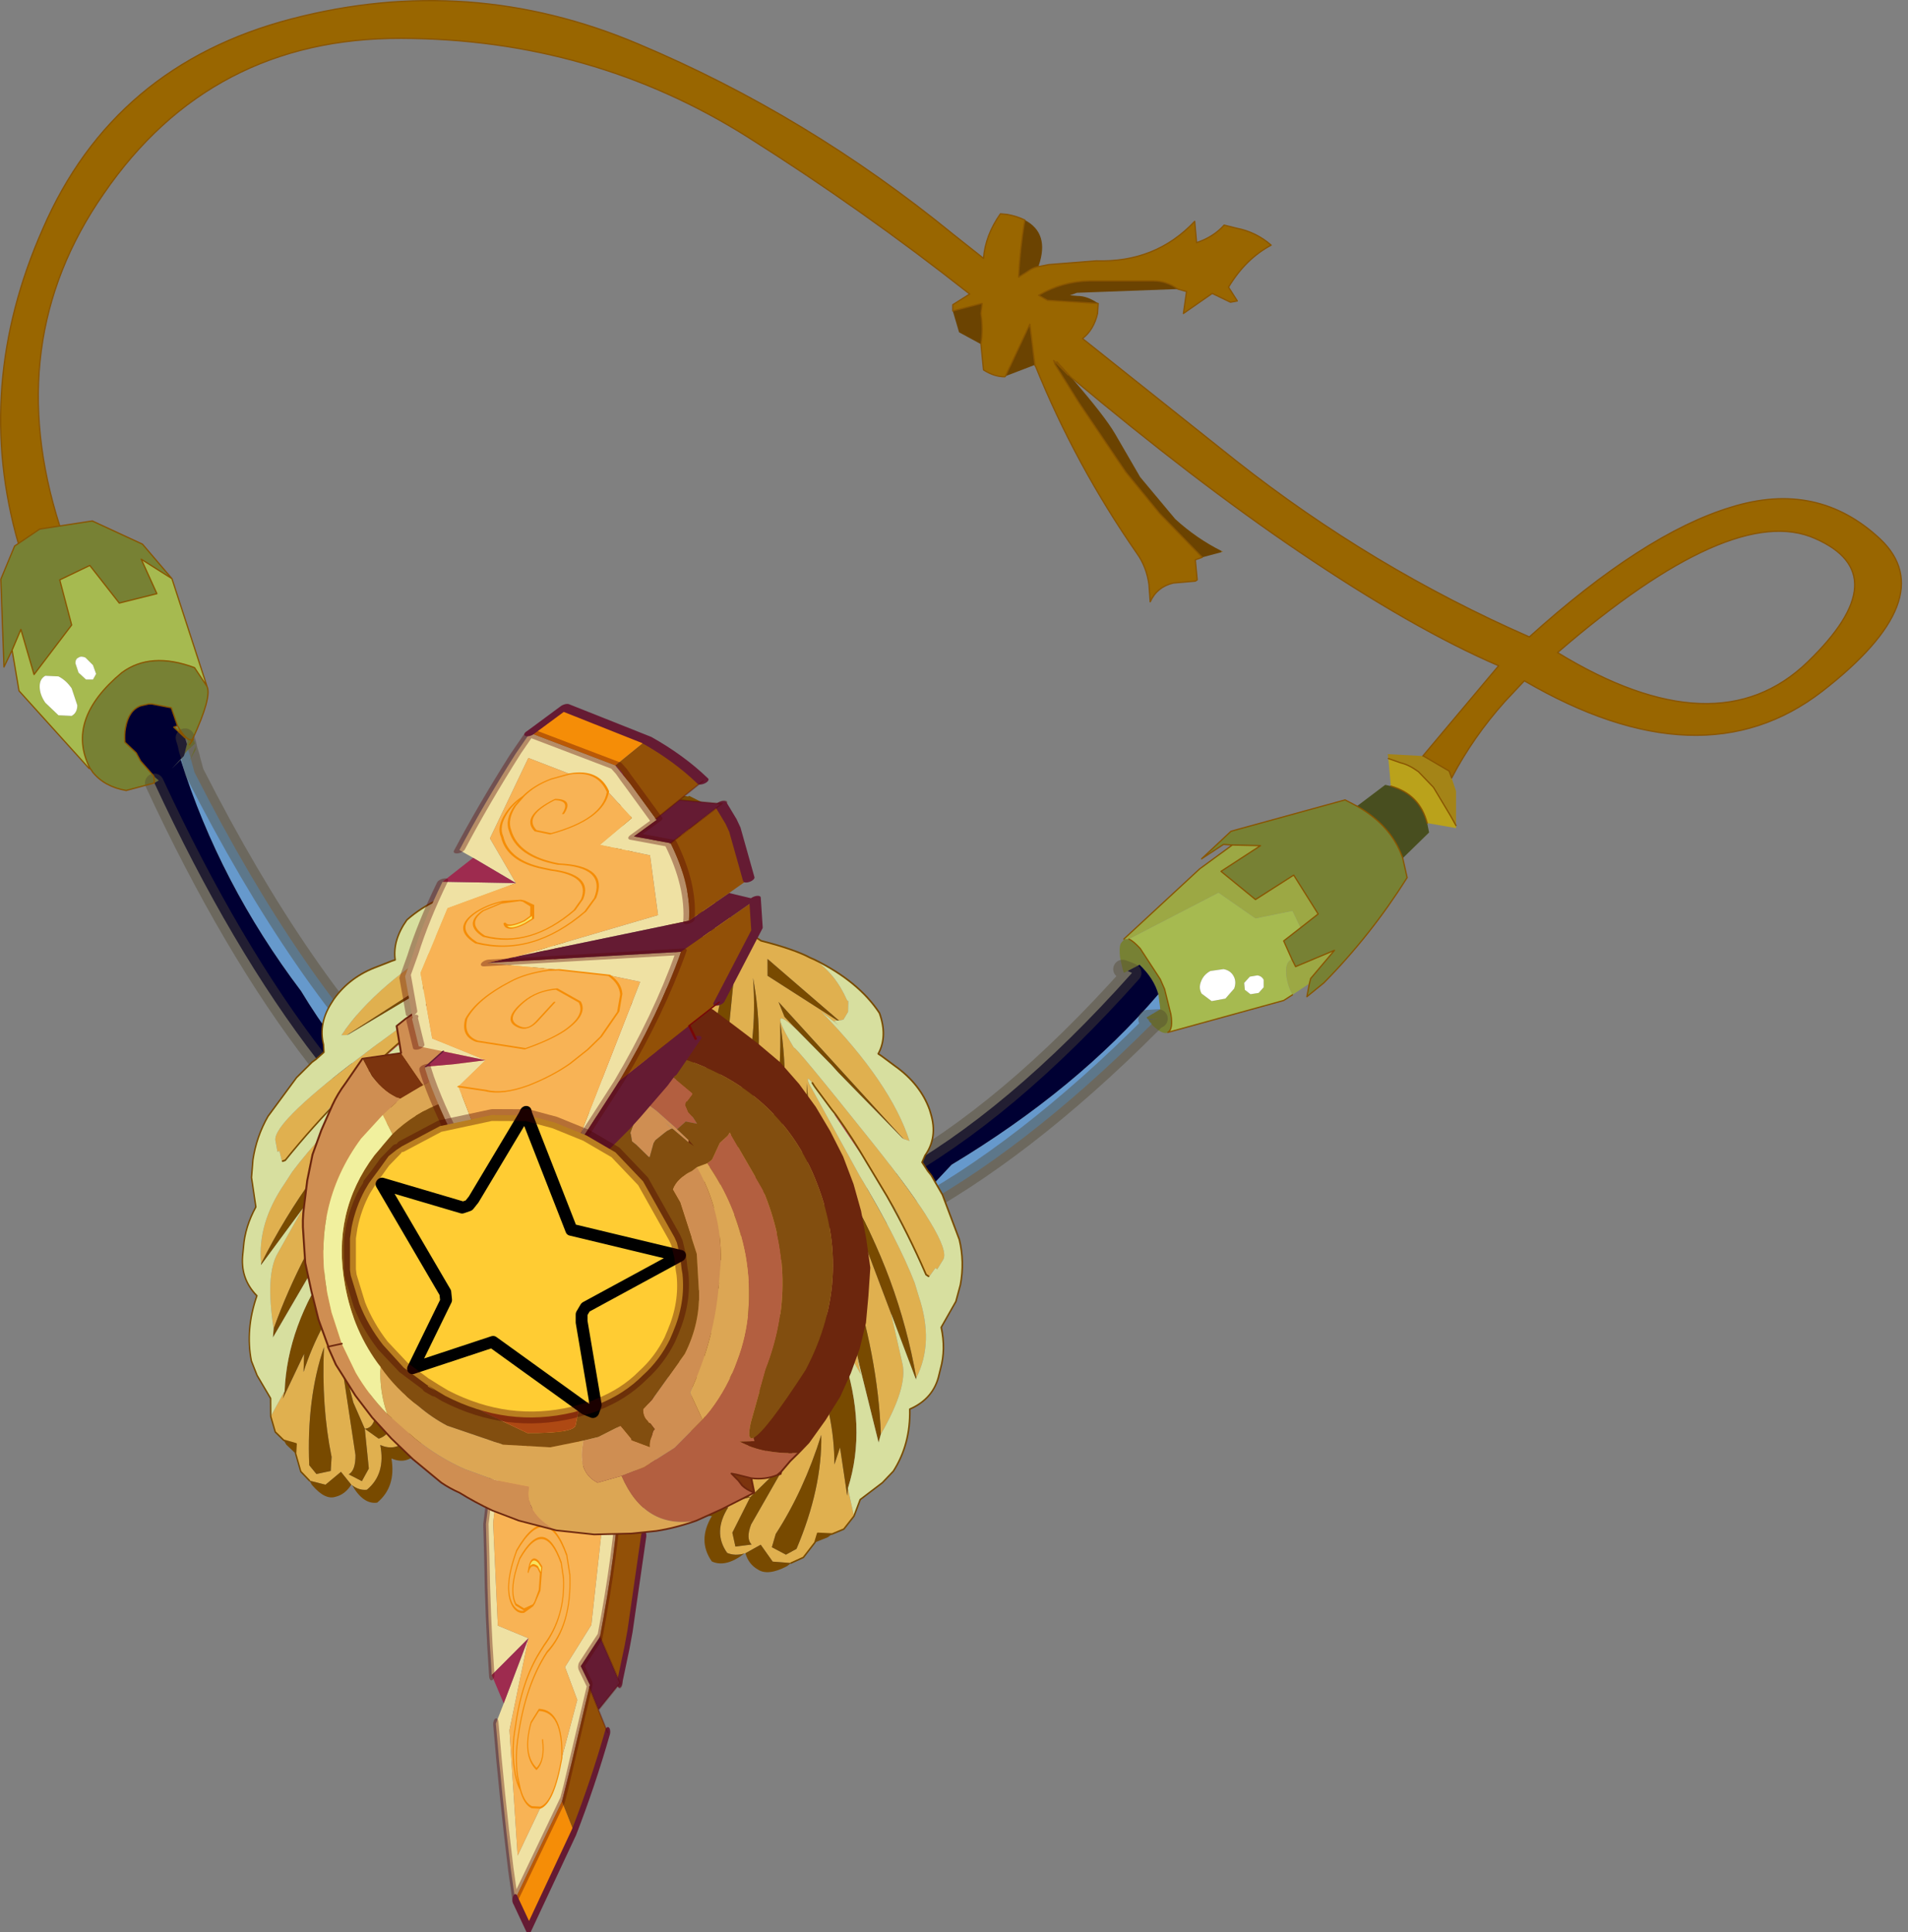 <?xml version="1.0" encoding="UTF-8" standalone="no"?>
<!DOCTYPE svg PUBLIC "-//W3C//DTD SVG 1.1//EN" "http://www.w3.org/Graphics/SVG/1.1/DTD/svg11.dtd">
<svg width="100%" height="100%" viewBox="0 0 318 322" version="1.1" xmlns="http://www.w3.org/2000/svg" xmlns:xlink="http://www.w3.org/1999/xlink" xml:space="preserve" xmlns:serif="http://www.serif.com/" style="fill-rule:evenodd;clip-rule:evenodd;stroke-linecap:round;stroke-linejoin:round;">
    <rect x="0" y="0" width="318" height="322" fill="#808080" stroke="none"/>
    <g transform="matrix(1,0,0,1,-114.211,-39.482)">
        <g transform="matrix(2.089,0,0,2.089,114.35,39.6)">
            <g id="sprite0">
                <g id="shape0">
                    <path d="M87.55,24.15L87.5,24.95C87.3,25.817 86.9,26.483 86.3,26.95L98.55,36.7C105.783,42.4 113.583,47.083 121.95,50.75C128.05,45.25 133.417,41.8 138.05,40.4C142.65,38.967 146.617,39.817 149.95,42.95C153.25,46.083 151.7,50.133 145.3,55.1C138.9,60.033 130.983,59.75 121.55,54.25L120,55.9C118.3,57.8 116.883,59.833 115.75,62L115.55,61.45L113.5,60.25L113.45,60.25L119.5,53.05C114.933,51.083 109.6,48.033 103.5,43.9C98.033,40.2 92,35.583 85.4,30.05L84.25,28.8L85.15,29.85L84,28.7L84.1,29L86,32.05L89.75,37.6L92.45,40.9L95.85,44.4L95.3,44.6L95.45,46.2L95.3,46.3L93.55,46.45C92.683,46.65 92.067,47.15 91.7,47.95L91.6,46.55C91.467,45.617 91.15,44.8 90.65,44.1C87.383,39.4 84.683,34.417 82.55,29.15L82.5,29.1L82.5,29.05L82.1,25.8L80.15,29.95L80.1,30C79.533,30 78.967,29.817 78.4,29.45L78.2,27.4C78.333,26.6 78.333,25.783 78.2,24.95L78.3,24.2L78.3,24.15L78.25,24.15L75.95,24.75L75.95,24.25L77.3,23.4C71.6,18.9 65.683,14.717 59.55,10.85C51.283,5.65 42.083,3.033 31.95,3C21.817,2.967 13.9,7.1 8.2,15.4C2.733,23.267 1.567,32.1 4.7,41.9L3.1,42.15L1.4,43.3C-1,34.933 -0.35,26.567 3.35,18.2C7.117,9.5 13.733,3.917 23.2,1.45C32.667,-1.017 41.883,-0.35 50.85,3.45C59.817,7.217 68.2,12.283 76,18.65L78.4,20.55C78.5,19.317 78.95,18.133 79.75,17L80.3,17.05C80.833,17.15 81.3,17.3 81.7,17.5C81.433,19.033 81.267,20.55 81.2,22.05L81.85,21.65C82.15,21.417 82.467,21.267 82.8,21.2L82.85,21.2L83.6,21.05L87.4,20.75C90.567,20.85 93.183,19.8 95.25,17.6L95.4,19.3C96.3,19 97.033,18.533 97.6,17.9L98.6,18.15C99.633,18.35 100.55,18.8 101.35,19.5C99.983,20.233 98.85,21.35 97.95,22.85L98.65,23.95L98.4,24L98.1,24.05L96.65,23.35L94.35,24.95L94.6,23.2L93.9,23C93.3,22.567 92.65,22.35 91.95,22.35L86.85,22.35C85.383,22.383 84.033,22.767 82.8,23.5L83.5,23.9L87.55,24.15M97.4,43.9L97.5,43.95L97.35,44L97.4,43.9M124.2,52C132.667,57.167 139.317,57.417 144.15,52.75C148.95,48.117 149.15,44.833 144.75,42.9C140.35,40.933 133.5,43.967 124.2,52" style="fill:#960;"/>
                    <path d="M87.55,24.15L83.5,23.9L82.8,23.5C84.033,22.767 85.383,22.383 86.85,22.35L91.95,22.35C92.65,22.35 93.3,22.567 93.9,23L85.85,23.3L85.3,23.5L85.9,23.55C86.433,23.55 86.983,23.75 87.55,24.15M82.8,21.2C82.467,21.267 82.15,21.417 81.85,21.65L81.2,22.05C81.267,20.55 81.433,19.033 81.7,17.5C83.033,18.2 83.4,19.417 82.8,21.15L82.8,21.2M75.95,24.75L78.25,24.15L78.3,24.15L78.3,24.2L78.2,24.95C78.333,25.783 78.333,26.6 78.2,27.4L76.45,26.45L75.95,24.75M80.15,29.95L82.1,25.8L82.5,29.05L80.15,29.95M95.85,44.4L92.45,40.9L89.75,37.6L86,32.05L84.1,29L84,28.7L85.15,29.85L84.25,28.8L85.4,30.05C87.167,32.083 88.333,33.583 88.9,34.55L90.9,38L93.7,41.35C94.833,42.383 96.067,43.233 97.4,43.9L97.35,44L95.85,44.4" style="fill:#6b4301;"/>
                    <path d="M116.1,65.8L116.1,66L113.8,65.6C113.4,64.067 112.433,63.083 110.9,62.65L110.7,60.45L111.7,60.8C112.133,60.9 112.6,61.133 113.1,61.5L114.3,62.75L115.65,65L116.1,65.8" style="fill:#baa21b;"/>
                    <path d="M113.45,60.25L113.5,60.25L115.55,61.45L115.75,62L116.1,63.05L116.1,65.8L115.65,65L114.3,62.75L113.1,61.5C112.6,61.133 112.133,60.9 111.7,60.8L110.7,60.45L110.65,60.1L113.45,60.25" style="fill:#a48417;"/>
                    <path d="M1.4,43.3L3.1,42.15L4.7,41.9L7.3,41.5L11.3,43.35L13.65,46.1L11.2,44.55L12.45,47.3L9.45,48.05L7.1,45.05L4.7,46.2L5.65,49.8L2.65,53.75L1.6,50.15L0.9,51.8L0.25,53.15L0,46.15L1.1,43.5L1.4,43.3M111.85,68.4L112.2,69.95C110.267,73.017 108.05,75.817 105.55,78.35L104.2,79.45L104.4,78.4L104.5,78L106.4,75.75L103.3,77.05L103,76.45L102.35,75L103.7,73.95L105.1,72.85L103.15,69.75L100.1,71.7L97.35,69.45L100.5,67.4L98.25,67.35L97.55,67.3L95.8,68.45L98.15,66.25L107.25,63.75L108.2,64.25C110.033,65.283 111.25,66.667 111.85,68.4M93.1,82.3L93,82.35C92.7,82.383 92.3,82.15 91.8,81.65L92.05,81.4L91.65,81.3L92.05,81.4L91.8,81.65L91.8,81.6L91.65,81.45L91.55,81.3L91.65,81.3L92.35,81.2L91.5,81.25L91.4,81.1L92.5,80.45L92.35,79.25C92.117,78.417 91.617,77.633 90.85,76.9L89.9,77.4L89.6,77.55L89.5,77.25L89.3,76.35C89.233,75.817 89.25,75.433 89.35,75.2L89.6,74.9L89.6,74.85L90,74.85C90.233,74.95 90.533,75.2 90.9,75.6L92.5,78.05L92.85,78.85L93.35,80.85C93.483,81.65 93.4,82.133 93.1,82.3M12.25,62.4L10,63C8.833,62.8 7.933,62.3 7.3,61.5L7.25,61.4L7.2,61.35L7.1,61.2C5.8,58.633 6.65,56.1 9.65,53.6C11.183,52.467 13.117,52.333 15.45,53.2L16.45,54.7C16.717,55.267 16.333,56.667 15.3,58.9L15.3,58.85L15.3,58.95C15,59.05 14.633,58.733 14.2,58C14.633,58.733 15,59.05 15.3,58.95L15.05,59.35L15.35,58.9L15.5,59.25L15.45,59.3L14.95,59.75L14.85,59.3L14.95,59.75L14.65,60.1L14.85,59.3L14.9,59.05L14.3,58.3L14.2,58L14.3,58.3L14.7,58.8L13.8,57.95L14.2,58L14.1,57.85L13.6,56.4L12.05,56.1L11.8,56.1L11.15,56.25C10.517,56.483 10.117,57.067 9.95,58C9.883,58.333 9.867,58.717 9.9,59.15L10.8,60L11.15,60.65L11.9,61.5L12.2,61.85L12.3,61.95L12.6,62.2L12.25,62.4L12.2,61.85L12.25,62.4M89.5,77.25L89.9,77.4L89.5,77.25M14.6,60.25L14.55,60.3L14.35,60.55L13.65,61.25L14.35,60.5L14.6,60.25M15.15,60.45L14.95,60.75L15.15,60.4L15.15,60.45L15.15,60.4L15.45,59.7L15.55,59.45L15.55,59.75L15.15,60.45" style="fill:#778134;"/>
                    <path d="M104.4,78.4L103.05,79.3C102.717,78.633 102.55,78.033 102.55,77.5C102.517,76.967 102.667,76.617 103,76.45L103.3,77.05L106.4,75.75L104.5,78L104.4,78.4M103.7,73.95L103.05,72.6L100.1,73.2L97.15,71.15L90,74.85L89.6,74.85L95.65,69.25L98.25,67.35L100.5,67.4L97.35,69.45L100.1,71.7L103.15,69.75L105.1,72.85L103.7,73.95" style="fill:#9ca844;"/>
                    <path d="M103.05,79.3L102.35,79.75L93.1,82.3C93.4,82.133 93.483,81.65 93.35,80.85L92.85,78.85L92.5,78.05L90.9,75.6C90.533,75.2 90.233,74.95 90,74.85L97.15,71.15L100.1,73.2L103.05,72.6L103.7,73.95L102.35,75L103,76.45C102.667,76.617 102.517,76.967 102.55,77.5C102.55,78.033 102.717,78.633 103.05,79.3M7.1,61.2L7.05,61.25L1.45,55.05L0.9,51.8L1.6,50.15L2.65,53.75L5.65,49.8L4.7,46.2L7.1,45.05L9.45,48.05L12.45,47.3L11.2,44.55L13.65,46.1L16.45,54.7L15.45,53.2C13.117,52.333 11.183,52.467 9.65,53.6C6.65,56.1 5.8,58.633 7.1,61.2M99.2,78.35L99.25,78.9L99.7,79.25L100.35,79.15L100.75,78.7L100.75,78.1C100.65,77.9 100.483,77.783 100.25,77.75L99.65,77.85L99.2,78.35M97.7,79.6L98.4,78.8C98.533,78.433 98.517,78.1 98.35,77.8C98.183,77.5 97.917,77.317 97.55,77.25L96.5,77.4C96.133,77.6 95.883,77.883 95.75,78.25C95.617,78.583 95.633,78.9 95.8,79.2L96.6,79.8L97.7,79.6M4.6,53.9L3.55,53.85C3.25,54.017 3.1,54.3 3.1,54.7C3.1,55.133 3.25,55.567 3.55,56L4.6,57L5.65,57.05C5.95,56.883 6.1,56.6 6.1,56.2L5.65,54.85C5.35,54.417 5,54.1 4.6,53.9M6.75,52.4C6.517,52.3 6.333,52.3 6.2,52.4C6.033,52.467 5.95,52.617 5.95,52.85L6.2,53.6L6.8,54.15L7.35,54.15L7.6,53.7L7.35,53L6.75,52.4" style="fill:#a6ba50;"/>
                    <path d="M113.8,65.6L113.95,66.35L111.85,68.4C111.25,66.667 110.033,65.283 108.2,64.25L110.45,62.55L110.9,62.65C112.433,63.083 113.4,64.067 113.8,65.6" style="fill:#484e1f;"/>
                    <path d="M97.7,79.6L96.6,79.8L95.8,79.2C95.633,78.9 95.617,78.583 95.75,78.25C95.883,77.883 96.133,77.6 96.5,77.4L97.55,77.25C97.917,77.317 98.183,77.5 98.35,77.8C98.517,78.1 98.533,78.433 98.4,78.8L97.7,79.6M99.2,78.35L99.65,77.85L100.25,77.75C100.483,77.783 100.65,77.9 100.75,78.1L100.75,78.7L100.35,79.15L99.7,79.25L99.25,78.9L99.2,78.35M6.75,52.4L7.35,53L7.6,53.7L7.35,54.15L6.8,54.15L6.2,53.6L5.95,52.85C5.95,52.617 6.033,52.467 6.2,52.4C6.333,52.3 6.517,52.3 6.75,52.4M4.6,53.9C5,54.1 5.35,54.417 5.65,54.85L6.1,56.2C6.1,56.6 5.95,56.883 5.65,57.05L4.6,57L3.55,56C3.25,55.567 3.1,55.133 3.1,54.7C3.1,54.3 3.25,54.017 3.55,53.85L4.6,53.9" style="fill:#fff;"/>
                    <path d="M91.8,81.65C84.967,88.483 78.383,93.567 72.05,96.9L75.85,92.85C82.55,88.817 88.05,84.283 92.35,79.25L92.5,80.45L91.4,81.1L91.5,81.25L91.65,81.3L91.55,81.3L91.65,81.45L91.8,81.6L91.8,81.65M14.35,60.55L14.55,60.3L14.6,60.25L14.65,60.1L14.95,59.75L15.15,60.4L14.95,60.75L15.15,60.45L15.45,61.55C26.883,84.05 39.317,96.167 52.75,97.9C54.217,98.1 53.117,98.5 49.45,99.1L49.1,99.15L48.75,99.05C44.917,98.017 41.083,96.167 37.25,93.5C31.717,89.367 27.283,84.533 23.95,79C19.617,73.267 16.417,67.117 14.35,60.55" style="fill:#69c;"/>
                    <path d="M91.5,81.25L92.35,81.2L91.65,81.3L91.5,81.25" style="fill:#666;"/>
                    <path d="M72.05,96.9C48.617,109.3 28.683,97.8 12.25,62.4L12.6,62.2L12.3,61.95L12.2,61.85L11.9,61.5L11.15,60.65L10.8,60L9.9,59.15C9.867,58.717 9.883,58.333 9.95,58C10.117,57.067 10.517,56.483 11.15,56.25L11.8,56.1L12.05,56.1L13.6,56.4L14.1,57.85L13.8,57.95L14.7,58.8L14.85,59.3L14.65,60.1L14.6,60.25L14.35,60.5L13.65,61.25L14.35,60.55C16.417,67.117 19.617,73.267 23.95,79C27.283,84.533 31.717,89.367 37.25,93.5C41.083,96.167 44.917,98.017 48.75,99.05L49.1,99.15L49.45,99.1C53.117,98.5 54.217,98.1 52.75,97.9C64.483,99.2 76.983,92.417 90.25,77.55L89.9,77.4L90.85,76.9C91.617,77.633 92.117,78.417 92.35,79.25C88.05,84.283 82.55,88.817 75.85,92.85L72.05,96.9" style="fill:#003;"/>
                    <path d="M91.8,81.65C84.967,88.483 78.383,93.567 72.05,96.9C48.617,109.3 28.683,97.8 12.25,62.4M91.5,81.25L92.35,81.2M91.65,81.3L92.05,81.4L91.8,81.65M91.65,81.3L91.5,81.25" style="fill:none;fill-rule:nonzero;stroke:#534831;stroke-opacity:0.42;stroke-width:1.5px;"/>
                    <path d="M52.75,97.9C64.483,99.2 76.983,92.417 90.25,77.55L89.9,77.4L89.5,77.25M14.85,59.3L14.95,59.75L15.15,60.4L15.15,60.45L15.45,61.55C26.883,84.05 39.317,96.167 52.75,97.9M14.7,58.8L14.85,59.3" style="fill:none;fill-rule:nonzero;stroke:#534831;stroke-opacity:0.42;stroke-width:1.5px;"/>
                    <path d="M115.75,62C116.883,59.833 118.3,57.8 120,55.9L121.55,54.25C130.983,59.75 138.9,60.033 145.3,55.1C151.7,50.133 153.25,46.083 149.95,42.95C146.617,39.817 142.65,38.967 138.05,40.4C133.417,41.8 128.05,45.25 121.95,50.75C113.583,47.083 105.783,42.4 98.55,36.7L86.3,26.95C86.9,26.483 87.3,25.817 87.5,24.95L87.55,24.15L83.5,23.9L82.8,23.5C84.033,22.767 85.383,22.383 86.85,22.35L91.95,22.35C92.65,22.35 93.3,22.567 93.9,23L94.6,23.2L94.35,24.95L96.65,23.35L98.1,24.05L98.4,24L98.65,23.95L97.95,22.85C98.85,21.35 99.983,20.233 101.35,19.5C100.55,18.8 99.633,18.35 98.6,18.15L97.6,17.9C97.033,18.533 96.3,19 95.4,19.3L95.25,17.6C93.183,19.8 90.567,20.85 87.4,20.75L83.6,21.05L82.85,21.2L82.8,21.2C82.467,21.267 82.15,21.417 81.85,21.65L81.2,22.05C81.267,20.55 81.433,19.033 81.7,17.5C81.3,17.3 80.833,17.15 80.3,17.05L79.75,17C78.95,18.133 78.5,19.317 78.4,20.55L76,18.65C68.2,12.283 59.817,7.217 50.85,3.45C41.883,-0.35 32.667,-1.017 23.2,1.45C13.733,3.917 7.117,9.5 3.35,18.2C-0.35,26.567 -1,34.933 1.4,43.3L3.1,42.15L4.7,41.9C1.567,32.1 2.733,23.267 8.2,15.4C13.9,7.1 21.817,2.967 31.95,3C42.083,3.033 51.283,5.65 59.55,10.85C65.683,14.717 71.6,18.9 77.3,23.4L75.95,24.25L75.95,24.75L78.25,24.15L78.3,24.15L78.3,24.2L78.2,24.95C78.333,25.783 78.333,26.6 78.2,27.4L78.4,29.45C78.967,29.817 79.533,30 80.1,30L80.15,29.95L82.1,25.8L82.5,29.05L82.5,29.1L82.55,29.15C84.683,34.417 87.383,39.4 90.65,44.1C91.15,44.8 91.467,45.617 91.6,46.55L91.7,47.95C92.067,47.15 92.683,46.65 93.55,46.45L95.3,46.3L95.45,46.2L95.3,44.6L95.85,44.4L92.45,40.9L89.75,37.6L86,32.05L84.1,29L84,28.7L85.15,29.85L84.25,28.8L85.4,30.05C92,35.583 98.033,40.2 103.5,43.9C109.6,48.033 114.933,51.083 119.5,53.05L113.45,60.25L113.5,60.25L115.55,61.45L115.75,62M111.85,68.4L112.2,69.95C110.267,73.017 108.05,75.817 105.55,78.35L104.2,79.45L104.4,78.4L104.5,78L106.4,75.75L103.3,77.05L103,76.45L102.35,75L103.7,73.95L105.1,72.85L103.15,69.75L100.1,71.7L97.35,69.45L100.5,67.4L98.25,67.35L95.65,69.25L89.6,74.85M103.05,79.3L102.35,79.75L93.1,82.3C93.4,82.133 93.483,81.65 93.35,80.85L92.85,78.85L92.5,78.05L90.9,75.6C90.533,75.2 90.233,74.95 90,74.85M12.25,62.4L10,63C8.833,62.8 7.933,62.3 7.3,61.5L7.25,61.4L7.2,61.35L7.1,61.2L7.05,61.25L1.45,55.05L0.9,51.8L0.25,53.15L0,46.15L1.1,43.5L1.4,43.3M116.1,65.8L115.65,65L114.3,62.75L113.1,61.5C112.6,61.133 112.133,60.9 111.7,60.8L110.7,60.45M110.9,62.65C112.433,63.083 113.4,64.067 113.8,65.6M98.25,67.35L97.55,67.3L95.8,68.45L98.15,66.25L107.25,63.75L108.2,64.25C110.033,65.283 111.25,66.667 111.85,68.4M124.2,52C133.5,43.967 140.35,40.933 144.75,42.9C149.15,44.833 148.95,48.117 144.15,52.75C139.317,57.417 132.667,57.167 124.2,52M0.9,51.8L1.6,50.15L2.65,53.75L5.65,49.8L4.7,46.2L7.1,45.05L9.45,48.05L12.45,47.3L11.2,44.55L13.65,46.1L11.3,43.35L7.3,41.5L4.7,41.9M7.1,61.2C5.8,58.633 6.65,56.1 9.65,53.6C11.183,52.467 13.117,52.333 15.45,53.2L16.45,54.7L13.65,46.1M14.2,58L14.1,57.85L14.2,58C14.633,58.733 15,59.05 15.3,58.95L15.3,58.85L15.3,58.9C16.333,56.667 16.717,55.267 16.45,54.7M14.1,57.85L13.8,57.95L14.7,58.8L14.3,58.3L14.2,58M15.35,58.9L15.05,59.35L15.3,58.95L15.3,58.9L15.35,58.9M14.1,57.85L13.6,56.4L12.05,56.1L11.8,56.1L11.15,56.25C10.517,56.483 10.117,57.067 9.95,58C9.883,58.333 9.867,58.717 9.9,59.15L10.8,60L11.15,60.65L11.9,61.5L12.2,61.85L12.25,62.4" style="fill:none;fill-rule:nonzero;stroke:#895501;stroke-width:0.1px;"/>
                </g>
                <g id="sprite1" transform="matrix(1.257,-0.117,0,1.257,4.1,60.1)">
                    <g id="sprite2" transform="matrix(0.557,-0.838,0.38,1.056,17.75,43.1)">
                        <g id="shape1">
                            <path d="M14.05,8.85L14.15,8.75L14.85,8.2C16.683,6.8 18.983,5.2 21.75,3.4L22.05,3.25L22.3,3.05C24.033,1.983 25.8,0.967 27.6,0L22.95,3.5L22.9,3.5L22.8,3.6L22.7,3.65L22.65,3.75L22.45,4.05L22.35,3.95L16.75,8.1L16.55,10.05L15.25,9.4L14.05,8.9L14.05,8.85M22.3,3.05L22.25,3.2L22.35,3.15L22.3,3.05M10.65,11.7L10.65,11.65L12.55,10.05L16.55,10.05L12.75,10.7L8.45,14.55L6.05,18.85L7.9,21.25L4.3,20.4C5.167,18.667 6.083,17.05 7.05,15.55L7.9,14.15L10.3,12L10.65,11.7M14.9,16.5L17.65,16.8L19.5,16.8L26,5.6L25.85,6L24.15,10.5C22.883,13.533 21.417,16.417 19.75,19.15L11.05,16L14.9,16.5M0,30.6L0.5,29.15C1.4,26.817 2.333,24.617 3.3,22.55L4.4,22.25L7.9,21.25L4.1,23.65L1.35,29.05L4.25,28.6C4.983,29.033 5.933,28.833 7.1,28L9.75,26.7L9.75,24.65L12.75,24.65L16.55,21.1L12.15,16.8L18.35,21.15C17.083,22.617 15.317,24.117 13.05,25.65L10.9,25.6L11.05,26.9L10.95,26.95L7.75,28.75L5.95,29.7L0,30.6" style="fill:#efe1a3;"/>
                            <path d="M23,6.85C22.633,6.85 22.35,6.717 22.15,6.45C21.95,6.217 21.85,5.933 21.85,5.6L21.85,5.25L22.45,4.05L22.95,3.5C23.083,3.4 23.233,3.35 23.4,3.35L24,3.45L24.4,3.75L24.6,4.15L24.2,4.25L23.4,4.8C22.967,5.533 22.767,6.033 22.8,6.3L23,6.85M26,5.6L26.1,5.2L27.6,0C27.7,2.033 27.55,4.583 27.15,7.65L27,8.45L26.5,10.75L26.3,11.4L26.3,11.55L25.45,14L24.35,14.75L24.15,10.5L25.85,6L26,5.6M20.35,23.25L20.3,23.3L18.7,23.35L18.35,21.15L12.15,16.8L11.05,16L19.75,19.15L20.35,23.25M13.25,28.65L13.25,28.7L11,28.4L10.95,26.95L11.05,26.9L10.9,25.6L13.05,25.65L13.25,28.65" style="fill:#651b33;"/>
                            <path d="M16.55,10.05L16.75,8.1L22.35,3.95L22.45,4.05L22.65,3.75L22.95,3.5L27.6,0L26.1,5.2L26,5.6L19.5,16.8L17.65,16.8C18.317,16.567 18.867,16.233 19.3,15.8L20.15,14.7L20.75,12.95L20.85,12L20.8,10.9C20.7,10.233 20.45,9.617 20.05,9.05C19.583,8.45 19,8.167 18.3,8.2L16.75,8.1L18.3,8.2C19,8.167 19.583,8.45 20.05,9.05C20.45,9.617 20.7,10.233 20.8,10.9L20.85,12L20.75,12.95L20.15,14.7L19.3,15.8C18.867,16.233 18.317,16.567 17.65,16.8L14.9,16.5L14.45,16.35C13.817,16.017 13.417,15.617 13.25,15.15C12.85,14.183 12.85,13.25 13.25,12.35C13.75,11.617 14.35,11.2 15.05,11.1L17.8,11.25C18.267,11.817 18.55,12.35 18.65,12.85C18.783,13.683 18.483,14.333 17.75,14.8L15.9,15.3C15.333,15.067 15.05,14.667 15.05,14.1C15.05,13.167 15.467,12.633 16.3,12.5C16.7,12.433 16.867,12.617 16.8,13.05L16.55,14.45L16.8,13.05C16.867,12.617 16.7,12.433 16.3,12.5C15.467,12.633 15.05,13.167 15.05,14.1C15.05,14.667 15.333,15.067 15.9,15.3L17.75,14.8C18.483,14.333 18.783,13.683 18.65,12.85C18.55,12.35 18.267,11.817 17.8,11.25L15.05,11.1C14.35,11.2 13.75,11.617 13.25,12.35C12.85,13.25 12.85,14.183 13.25,15.15C13.417,15.617 13.817,16.017 14.45,16.35L14.9,16.5L11.05,16L12.15,16.8L16.55,21.1L12.75,24.65L9.75,24.65L9.75,26.7L7.1,28C5.933,28.833 4.983,29.033 4.25,28.6L3.65,28.05C3.35,27.65 3.233,27.183 3.3,26.65L3.45,25.95C3.683,25.317 4.067,24.8 4.6,24.4C5.833,23.4 7.25,22.917 8.85,22.95C10.517,23.283 11.75,22.75 12.55,21.35L12.85,20.4C12.883,18.1 11.733,17 9.4,17.1C8.067,17.5 7.483,18.133 7.65,19C7.75,19.4 7.967,19.717 8.3,19.95C7.967,19.717 7.75,19.4 7.65,19C7.483,18.133 8.067,17.5 9.4,17.1C11.733,17 12.883,18.1 12.85,20.4L12.55,21.35C11.75,22.75 10.517,23.283 8.85,22.95C7.25,22.917 5.833,23.4 4.6,24.4C4.067,24.8 3.683,25.317 3.45,25.95L3.3,26.65C3.233,27.183 3.35,27.65 3.65,28.05L4.25,28.6L1.35,29.05L4.1,23.65L7.9,21.25L6.05,18.85L8.45,14.55L12.75,10.7L16.55,10.05M22.45,4.05L21.85,5.25L21.85,5.6C21.85,5.933 21.95,6.217 22.15,6.45C22.35,6.717 22.633,6.85 23,6.85L23.1,6.85L23.55,6.75L23.95,6.45L24.2,6.25L24.35,6.05L24.7,4.9L24.6,4.15L24.4,3.75L24,3.45L23.4,3.35C23.233,3.35 23.083,3.4 22.95,3.5L22.45,4.05M6.2,26.1C5.967,26.733 5.567,26.983 5,26.85C4.567,25.883 4.85,25.167 5.85,24.7L6.75,24.7C7.883,25.733 8,26.833 7.1,28C8,26.833 7.883,25.733 6.75,24.7L5.85,24.7C4.85,25.167 4.567,25.883 5,26.85C5.567,26.983 5.967,26.733 6.2,26.1M9.3,20.25L10,20.1L10.75,19.3L10.65,18.9C10.417,18.367 10.083,18.283 9.65,18.65C9.95,18.483 10.217,18.617 10.45,19.05L10.5,19.45L9.95,20.05L9.3,20.25L9.1,20.25L9.3,20.25M8.3,19.95L9.1,20.25L8.35,19.85L8.3,19.95M3.3,26.65C3.233,26.25 3.283,25.833 3.45,25.4C3.683,24.767 4.067,24.267 4.6,23.9C5.7,22.967 6.95,22.5 8.35,22.5L8.85,22.5C10.35,22.633 11.4,22.167 12,21.1L12.25,20.35C12.283,18.417 11.333,17.5 9.4,17.6C8.3,17.933 7.8,18.45 7.9,19.15L8.35,19.85L7.9,19.15C7.8,18.45 8.3,17.933 9.4,17.6C11.333,17.5 12.283,18.417 12.25,20.35L12,21.1C11.4,22.167 10.35,22.633 8.85,22.5L8.35,22.5C6.95,22.5 5.7,22.967 4.6,23.9C4.067,24.267 3.683,24.767 3.45,25.4C3.283,25.833 3.233,26.25 3.3,26.65" style="fill:#f8b355;"/>
                            <path d="M14.05,8.9L15.25,9.4L16.55,10.05L14,10.05L14.05,8.9M4.4,22.25L4.3,20.4L7.9,21.25L4.4,22.25M7.75,28.75C7.383,28.95 7,29.167 6.6,29.4L6,29.7L5.95,29.7L7.75,28.75" style="fill:#9e2b4f;"/>
                            <path d="M24.35,14.75L24.45,16.55L22.1,21.5L20.35,23.25L19.75,19.15C21.417,16.417 22.883,13.533 24.15,10.5L24.35,14.75M18.7,23.35L18.85,24.45L15.35,27.3L14.7,27.75L13.25,28.65L13.05,25.65C15.317,24.117 17.083,22.617 18.35,21.15L18.7,23.35M11,28.4L11.05,29.85C9.417,30.583 7.733,31.183 6,31.65L5.95,29.7L6,29.7L6.6,29.4C7,29.167 7.383,28.95 7.75,28.75L10.95,26.95L11,28.4" style="fill:#925007;"/>
                            <path d="M9.3,20.25L9.95,20.05L10.5,19.45L10.45,19.05C10.217,18.617 9.95,18.483 9.65,18.65C10.083,18.283 10.417,18.367 10.65,18.9L10.75,19.3L10,20.1L9.3,20.25" style="fill:#f8e25e;"/>
                            <path d="M9.1,20.25L8.3,19.95L8.35,19.85L9.1,20.25" style="fill:#ec4b75;"/>
                            <path d="M6,31.65L0.2,32.6L0,30.6L5.95,29.7L6,31.65" style="fill:#f58d07;"/>
                            <path d="M22.3,3.05L22.05,3.25L21.75,3.4C18.983,5.2 16.683,6.8 14.85,8.2L14.15,8.75L14.05,8.85M22.45,4.05L22.65,3.75L22.7,3.65L22.8,3.6L22.9,3.5L22.95,3.5C23.083,3.4 23.233,3.35 23.4,3.35L24,3.45L24.4,3.75L24.6,4.15L24.7,4.9L24.35,6.05L24.2,6.25L23.95,6.45L23.55,6.75L23.1,6.85L23,6.85L22.8,6.3C22.767,6.033 22.967,5.533 23.4,4.8L24.2,4.25L24.6,4.15M27.6,0C25.8,0.967 24.033,1.983 22.3,3.05M10.65,11.7L10.65,11.65L12.55,10.05M4.3,20.4C5.167,18.667 6.083,17.05 7.05,15.55L7.9,14.15L10.3,12M22.45,4.05L21.85,5.25L21.85,5.6C21.85,5.933 21.95,6.217 22.15,6.45C22.35,6.717 22.633,6.85 23,6.85M26,5.6L26.1,5.2L27.6,0M13.25,28.65L13.25,28.7M0,30.6L0.5,29.15C1.4,26.817 2.333,24.617 3.3,22.55M11.05,16L19.75,19.15C21.417,16.417 22.883,13.533 24.15,10.5L25.85,6L26,5.6M13.05,25.65C15.317,24.117 17.083,22.617 18.35,21.15M10.95,26.95L11.05,26.9L10.9,25.6L13.05,25.65M10.95,26.95L7.75,28.75C7.383,28.95 7,29.167 6.6,29.4L6,29.7L5.95,29.7L0,30.6" style="fill:none;fill-rule:nonzero;stroke:#5a0707;stroke-opacity:0.38;stroke-width:0.5px;"/>
                            <path d="M17.65,16.8C18.317,16.567 18.867,16.233 19.3,15.8L20.15,14.7L20.75,12.95L20.85,12L20.8,10.9C20.7,10.233 20.45,9.617 20.05,9.05C19.583,8.45 19,8.167 18.3,8.2L16.75,8.1M16.55,14.45L16.8,13.05C16.867,12.617 16.7,12.433 16.3,12.5C15.467,12.633 15.05,13.167 15.05,14.1C15.05,14.667 15.333,15.067 15.9,15.3L17.75,14.8C18.483,14.333 18.783,13.683 18.65,12.85C18.55,12.35 18.267,11.817 17.8,11.25L15.05,11.1C14.35,11.2 13.75,11.617 13.25,12.35C12.85,13.25 12.85,14.183 13.25,15.15C13.417,15.617 13.817,16.017 14.45,16.35L14.9,16.5L17.65,16.8M8.3,19.95C7.967,19.717 7.75,19.4 7.65,19C7.483,18.133 8.067,17.5 9.4,17.1C11.733,17 12.883,18.1 12.85,20.4L12.55,21.35C11.75,22.75 10.517,23.283 8.85,22.95C7.25,22.917 5.833,23.4 4.6,24.4C4.067,24.8 3.683,25.317 3.45,25.95L3.3,26.65C3.233,27.183 3.35,27.65 3.65,28.05L4.25,28.6C4.983,29.033 5.933,28.833 7.1,28C8,26.833 7.883,25.733 6.75,24.7L5.85,24.7C4.85,25.167 4.567,25.883 5,26.85C5.567,26.983 5.967,26.733 6.2,26.1M9.3,20.25L9.95,20.05L10.5,19.45L10.45,19.05C10.217,18.617 9.95,18.483 9.65,18.65C10.083,18.283 10.417,18.367 10.65,18.9L10.75,19.3L10,20.1L9.3,20.25L9.1,20.25L8.3,19.95M8.35,19.85L7.9,19.15C7.8,18.45 8.3,17.933 9.4,17.6C11.333,17.5 12.283,18.417 12.25,20.35L12,21.1C11.4,22.167 10.35,22.633 8.85,22.5L8.35,22.5C6.95,22.5 5.7,22.967 4.6,23.9C4.067,24.267 3.683,24.767 3.45,25.4C3.283,25.833 3.233,26.25 3.3,26.65M8.35,19.85L9.1,20.25" style="fill:none;fill-rule:nonzero;stroke:#f58d07;stroke-width:0.1px;"/>
                            <path d="M14,10.05L14.05,8.9M26.3,11.4L26.3,11.55" style="fill:none;fill-rule:nonzero;stroke:#651b33;stroke-width:0.1px;"/>
                            <path d="M27.6,0C27.7,2.033 27.55,4.583 27.15,7.65L27,8.45L26.5,10.75L26.3,11.4M26.3,11.55L25.45,14M24.45,16.55L22.1,21.5L20.3,23.3M18.85,24.45L15.35,27.3L14.7,27.75L13.25,28.65M11.05,29.85C9.417,30.583 7.733,31.183 6,31.65L0.2,32.6L0,30.6" style="fill:none;fill-rule:nonzero;stroke:#651b33;stroke-width:0.5px;"/>
                            <path d="M25.45,14L24.35,14.75L24.45,16.55" style="fill:none;fill-rule:nonzero;stroke:#780707;stroke-width:0.1px;"/>
                            <path d="M13.25,28.7L11,28.4L11.05,29.85M13.05,25.65L13.25,28.65M11,28.4L10.95,26.95" style="fill:none;fill-rule:nonzero;stroke:#5a0707;stroke-opacity:0.38;stroke-width:0.1px;"/>
                        </g>
                    </g>
                    <g id="sprite3" transform="matrix(0.247,1.029,0.841,-0.202,5.9,11.6)">
                        <g id="shape2">
                            <path d="M36.45,5.65L35.8,4.85C35.733,5.217 35.4,5.483 34.8,5.65L28.3,6.35L31.7,6.4L33.45,6.75C33.55,7.183 33.317,7.533 32.75,7.8C28.083,7.333 24.067,8.017 20.7,9.85C23.2,9.217 25.75,8.883 28.35,8.85L33.25,8.85C33.95,8.683 34.3,8.25 34.3,7.55L33.45,6.75L35.85,6.35L36.45,5.65M36.45,4.85L36.5,4.9C36.8,5.167 36.983,5.483 37.05,5.85C36.683,6.917 35.9,7.483 34.7,7.55C35.133,8.15 35.217,8.767 34.95,9.4C34.517,10 33.8,10.283 32.8,10.25L31,10.05C31.4,10.683 31.467,11.3 31.2,11.9C30.733,12.7 29.9,13.2 28.7,13.4C29.367,14.133 29.467,14.933 29,15.8C28.7,16.333 28.217,16.683 27.55,16.85L24.55,17.2C24.883,17.667 24.95,18.183 24.75,18.75L23,19.85L20.8,20.1C21.067,20.467 21.15,20.817 21.05,21.15C20.85,21.617 20.467,22.017 19.9,22.35C19.033,22.917 18.15,23.2 17.25,23.2L15,23.45L14.5,24.05C14.7,24.417 14.733,24.783 14.6,25.15C14.467,25.617 14.2,26.017 13.8,26.35C11.933,27.25 9.95,27.983 7.85,28.55L7.1,29.25L6.4,32.1L5.75,34L4.6,35.35L3.05,36.6L5.15,34L6.8,28.7L13.6,25.5L14.1,24.75L13.95,23.4C13.917,23.867 13.617,24.3 13.05,24.7L12.45,24.75L6.6,28.35L4.9,33.65L3.05,35.75L2.7,35.9C1.533,36.267 1.4,35.983 2.3,35.05L3.8,33.4L4.5,31.6L4.95,29.35L4.95,27.6C4.483,26.167 4.217,25.067 4.15,24.3L4.1,24C4.1,22.867 4.417,21.75 5.05,20.65L5.05,20.55L5.6,20.15L6.15,20.1L6.35,20.3L5.65,26.55L6.5,25.9L6.4,20.4L6.55,20.55L6.6,20.1L6.5,21.6C7.333,17.267 8.517,14.017 10.05,11.85L10.15,12.25L7.45,24.3L8,23.4L8.25,22.2C7.95,24.133 8.283,23.967 9.25,21.7C9.117,21.833 9.833,19.183 11.4,13.75C12.967,8.317 14.133,5.55 14.9,5.45L15.6,5.4L15.6,5.55L16.25,5.55L16.25,5.75L14.05,9.8L13.6,10.95L12.6,13.3C12.1,14.433 11.65,15.583 11.25,16.75L11.2,16.9L10.95,17.6L11.1,17.25L10.6,18.8L10.5,19.1L10.4,19.35C10.267,19.817 10.317,19.867 10.55,19.5L13.5,13.2C14.8,10.167 15.983,7.8 17.05,6.1L17.6,5.35C18.8,3.617 20.2,2.617 21.8,2.35C18.8,5.583 16.4,9.267 14.6,13.4L16.9,10.1L19.4,6.2L21.55,3.65C22.217,2.85 23.65,2.333 25.85,2.1C23.283,4.2 20.833,6.917 18.5,10.25L20.95,8.35L23.1,5.9L22.7,6.4L23.5,5.5L22.3,8.1L24.7,6.4C25.333,6.1 25.967,5.85 26.6,5.65C27.333,4.817 28.117,4.083 28.95,3.45L27.9,3.8L30.1,1.55L29.7,1.8L30.9,0.4L31.9,0.45L32.55,0.9L33,1.7L33.55,1.5L34.7,1.55L35.4,2L35.95,3.05L35.5,4.35L36.45,4.85M6.7,16.65L6.75,15.55L6.7,17.2L6.7,16.65M35.15,2.6L34.5,2.25C31.867,2.883 29.667,3.9 27.9,5.3C30.167,4.5 32.35,4.05 34.45,3.95L35.25,3.65L35.15,2.6M28.15,13.9L28.15,13.85C27.85,13.417 27.55,13.25 27.25,13.35L26.85,14.1C21.283,13.267 16.25,14.767 11.75,18.6L10.6,19.65L11.7,18.8C15.033,16.367 18.667,15.15 22.6,15.15L27.3,15.2C27.833,14.833 28.117,14.4 28.15,13.9M29.45,11.5C29.917,11.167 30.133,10.783 30.1,10.35L29.65,9.65C29.65,10.15 29.467,10.517 29.1,10.75C28.4,10.35 27.6,10.217 26.7,10.35C23.233,10.517 20.017,11.367 17.05,12.9C15.883,13.567 14.85,14.317 13.95,15.15C18.15,12.65 22.367,11.7 26.6,12.3L28.15,12.55L27.7,11.7L29.45,11.5M22.25,17.45C17.55,16.817 12.933,18.817 8.4,23.45C11.833,20.65 15.183,19.017 18.45,18.55L21.8,18.45L22.95,18.45L23.7,18L24.15,16.75L23.65,16.1L23.85,16.35C23.417,17.25 22.883,17.617 22.25,17.45M13.4,22.85L13.05,22.6L15.4,21.75L18.6,21.65L19.4,21.2L20.1,20.55L20,19.55L19.4,19C19.633,19.233 19.667,19.5 19.5,19.8C19.467,20.167 19.117,20.383 18.45,20.45C14.183,20.95 10.4,23 7.1,26.6C9.267,24.7 11.367,23.45 13.4,22.85" style="fill:#e0b04f;"/>
                            <path d="M36.45,5.65L35.85,6.35L33.45,6.75L34.3,7.55C34.3,8.25 33.95,8.683 33.25,8.85L28.35,8.85C25.75,8.883 23.2,9.217 20.7,9.85C24.067,8.017 28.083,7.333 32.75,7.8C33.317,7.533 33.55,7.183 33.45,6.75L31.7,6.4L28.3,6.35L34.8,5.65C35.4,5.483 35.733,5.217 35.8,4.85L36.45,5.65M36.5,4.9C37.4,5.2 37.9,5.683 38,6.35C37.633,7.417 36.867,8 35.7,8.1C36.133,8.7 36.2,9.317 35.9,9.95C35.467,10.55 34.75,10.833 33.75,10.8L31.95,10.6C32.35,11.233 32.417,11.85 32.15,12.45C31.683,13.25 30.867,13.75 29.7,13.95C30.333,14.65 30.417,15.433 29.95,16.3C29.65,16.867 29.167,17.233 28.5,17.4L26.95,17.75L26.9,17.85C26.733,19.05 26,19.8 24.7,20.1L23.95,20.4L22.15,20.8L22,21.7L20.9,22.9C20.033,23.433 19.15,23.717 18.25,23.75L15.95,24C16.25,24.567 16.3,25.067 16.1,25.5L15.35,26.6C13.117,27.7 10.933,28.533 8.8,29.1L8.05,29.75L8.8,33.6L7.35,33.25L7.25,33.2L7.15,33.25L6.9,33.3C5.933,33.6 5.35,34.25 5.15,35.25C4.15,35.683 3.6,36.467 3.5,37.6L3.9,38.05L5.05,39.2L5.4,39.5L5.1,39.55C2.433,39.65 0.767,38.817 0.1,37.05L0,36.15L2.3,35.05C1.4,35.983 1.533,36.267 2.7,35.9L0.1,37.05L2.7,35.9L3.05,35.75L4.9,33.65L6.6,28.35L12.45,24.75L13.05,24.7C13.617,24.3 13.917,23.867 13.95,23.4L14.1,24.75L13.6,25.5L6.8,28.7L5.15,34L3.05,36.6L4.6,35.35L5.75,34L6.4,32.1L7.1,29.25L7.85,28.55C9.95,27.983 11.933,27.25 13.8,26.35C14.2,26.017 14.467,25.617 14.6,25.15C14.733,24.783 14.7,24.417 14.5,24.05L15,23.45L17.25,23.2C18.15,23.2 19.033,22.917 19.9,22.35C20.467,22.017 20.85,21.617 21.05,21.15C21.15,20.817 21.067,20.467 20.8,20.1L23,19.85L24.75,18.75C24.95,18.183 24.883,17.667 24.55,17.2L27.55,16.85C28.217,16.683 28.7,16.333 29,15.8C29.467,14.933 29.367,14.133 28.7,13.4C29.9,13.2 30.733,12.7 31.2,11.9C31.467,11.3 31.4,10.683 31,10.05L32.8,10.25C33.8,10.283 34.517,10 34.95,9.4C35.217,8.767 35.133,8.15 34.7,7.55C35.9,7.483 36.683,6.917 37.05,5.85C36.983,5.483 36.8,5.167 36.5,4.9M32.55,0.9L32.85,1L33.55,1.5L33,1.7L32.55,0.9M35.4,2L35.7,2.1C36.467,2.533 36.85,3.017 36.85,3.55C36.883,4.017 36.75,4.45 36.45,4.85L35.5,4.35L35.95,3.05L35.4,2M26.95,17.75L27.55,16.85L26.95,17.75M35.15,2.6L35.25,3.65L34.45,3.95C32.35,4.05 30.167,4.5 27.9,5.3C29.667,3.9 31.867,2.883 34.5,2.25L35.15,2.6M29.7,1.8L30.1,1.55L27.9,3.8L28.95,3.45C28.117,4.083 27.333,4.817 26.6,5.65C25.967,5.85 25.333,6.1 24.7,6.4L23.1,7.25C25,4.483 27.2,2.667 29.7,1.8M23.1,5.9L20.95,8.35L18.5,10.25C20.833,6.917 23.283,4.2 25.85,2.1L26.35,1.9L23.1,5.9M19.4,6.2L16.9,10.1L14.6,13.4C16.4,9.267 18.8,5.583 21.8,2.35L21.9,2.3L19.4,6.2M8.25,22.2L8,23.4L7.45,24.3L10.15,12.25L10.15,12.35L9,18.35L8.85,19L8.25,22.2M6.4,20.4L6.5,25.9L5.65,26.55L6.35,20.3L6.4,20.4M29.45,11.5L27.7,11.7L28.15,12.55L26.6,12.3C22.367,11.7 18.15,12.65 13.95,15.15C14.85,14.317 15.883,13.567 17.05,12.9C20.017,11.367 23.233,10.517 26.7,10.35C27.6,10.217 28.4,10.35 29.1,10.75C29.467,10.517 29.65,10.15 29.65,9.65L30.1,10.35C30.133,10.783 29.917,11.167 29.45,11.5M28.15,13.9C28.117,14.4 27.833,14.833 27.3,15.2L22.6,15.15C18.667,15.15 15.033,16.367 11.7,18.8L10.6,19.65L11.75,18.6C16.25,14.767 21.283,13.267 26.85,14.1L27.25,13.35C27.55,13.25 27.85,13.417 28.15,13.85L28.15,13.9M22.25,17.45C22.883,17.617 23.417,17.25 23.85,16.35L23.65,16.1L24.15,16.75L23.7,18L22.95,18.45L21.8,18.45L18.45,18.55C15.183,19.017 11.833,20.65 8.4,23.45C12.933,18.817 17.55,16.817 22.25,17.45M13.4,22.85C11.367,23.45 9.267,24.7 7.1,26.6C10.4,23 14.183,20.95 18.45,20.45C19.117,20.383 19.467,20.167 19.5,19.8C19.667,19.5 19.633,19.233 19.4,19L20,19.55L20.1,20.55L19.4,21.2L18.6,21.65L15.4,21.75L13.05,22.6L13.4,22.85M5.1,39.55L5.05,39.2L5.1,39.55" style="fill:#784a00;"/>
                            <path d="M4.1,24C3.833,21.833 4,19.967 4.6,18.4C5.2,17.5 5.9,17 6.7,16.9L6.7,16.65L6.7,17.2L6.75,15.55C6.783,14.15 7.133,12.95 7.8,11.95L7.95,11.75C8.583,10.883 9.35,10.45 10.25,10.45L10.7,10.35L10.95,9.7L11.05,9.35L11.65,8L13.35,5.35C13.983,4.583 14.733,3.983 15.6,3.55L16.6,3.15L18.4,2.95C19.033,2.217 19.733,1.7 20.5,1.4L20.85,1.25C21.783,0.817 22.7,0.9 23.6,1.5C24.767,0.567 26,0.067 27.3,0L28.25,0.15L29.85,0.7L30.9,0.4L29.7,1.8C27.2,2.667 25,4.483 23.1,7.25L24.7,6.4L22.3,8.1L23.5,5.5L22.7,6.4L23.1,5.9L26.35,1.9L25.85,2.1C23.65,2.333 22.217,2.85 21.55,3.65L19.4,6.2L21.9,2.3L21.8,2.35C20.2,2.617 18.8,3.617 17.6,5.35L17.05,6.1C15.983,7.8 14.8,10.167 13.5,13.2L10.55,19.5C10.317,19.867 10.267,19.817 10.4,19.35L10.5,19.1L10.6,18.8L11.1,17.35L11.1,17.25L10.95,17.6L11.2,16.9L11.25,16.75L11.25,16.95L12.6,13.3L13.6,10.95L14.05,9.8L16.25,5.75L16.25,5.55L15.6,5.55L15.6,5.4L14.9,5.45C14.133,5.55 12.967,8.317 11.4,13.75C9.833,19.183 9.117,21.833 9.25,21.7C8.283,23.967 7.95,24.133 8.25,22.2L8.85,19L9,18.35L10.15,12.35L10.15,12.25L10.05,11.85C8.517,14.017 7.333,17.267 6.5,21.6L6.6,20.1L6.55,20.55L6.4,20.4L6.35,20.3L6.15,20.1L5.6,20.15L5.05,20.55L5.05,20.65C4.417,21.75 4.1,22.867 4.1,24M16.25,5.6L16.25,5.8C15.283,7.467 14.4,9.183 13.6,10.95C14.4,9.183 15.283,7.467 16.25,5.8L16.25,5.6M11.2,16.9L11.1,17.25L11.2,16.9" style="fill:#d7df9f;"/>
                            <path d="M11.05,9.35L11.65,8L11.05,9.35M10.6,18.8L11.1,17.25L11.1,17.35L10.6,18.8M11.25,16.75C11.65,15.583 12.1,14.433 12.6,13.3L11.25,16.95L11.25,16.75" style="fill:#d34671;"/>
                            <path d="M8.8,33.6L9.05,34.85L7.35,33.25L8.8,33.6M3.9,38.05L4.55,37.55L5.05,39.2L3.9,38.05" style="fill:#1d0813;"/>
                            <path d="M26.95,17.75L26.9,17.85C26.733,19.05 26,19.8 24.7,20.1M0.1,37.05L0,36.15L2.3,35.05L3.8,33.4L4.5,31.6L4.95,29.35L4.95,27.6C4.483,26.167 4.217,25.067 4.15,24.3L4.1,24C3.833,21.833 4,19.967 4.6,18.4C5.2,17.5 5.9,17 6.7,16.9L6.7,16.65L6.75,15.55C6.783,14.15 7.133,12.95 7.8,11.95L7.95,11.75C8.583,10.883 9.35,10.45 10.25,10.45L10.7,10.35L10.95,9.7L11.05,9.35L11.65,8L13.35,5.35C13.983,4.583 14.733,3.983 15.6,3.55L16.6,3.15L18.4,2.95C19.033,2.217 19.733,1.7 20.5,1.4L20.85,1.25C21.783,0.817 22.7,0.9 23.6,1.5C24.767,0.567 26,0.067 27.3,0L28.25,0.15L29.85,0.7L30.9,0.4L31.9,0.45L32.55,0.9L33,1.7L33.55,1.5L34.7,1.55L35.4,2M27.55,16.85L26.95,17.75M10.4,19.35L10.5,19.1L10.6,18.8L11.1,17.25L11.2,16.9L11.25,16.75C11.65,15.583 12.1,14.433 12.6,13.3L13.6,10.95C14.4,9.183 15.283,7.467 16.25,5.8L16.25,5.6M2.7,35.9L0.1,37.05M2.7,35.9L3.05,35.75" style="fill:none;fill-rule:nonzero;stroke:#784a00;stroke-width:0.1px;"/>
                            <path d="M7.35,33.25L7.15,33.25L6.9,33.3M3.9,38.05L4.55,37.55L5.05,39.2L5.1,39.55M8.8,33.6L7.35,33.25" style="fill:none;fill-rule:nonzero;stroke:#5e210b;stroke-width:0.1px;"/>
                        </g>
                    </g>
                    <g id="sprite31" serif:id="sprite3" transform="matrix(-0.605,0.794,-0.794,-0.605,69.9,28.8)">
                        <g id="shape21" serif:id="shape2">
                            <path d="M36.45,5.65L35.8,4.85C35.733,5.217 35.4,5.483 34.8,5.65L28.3,6.35L31.7,6.4L33.45,6.75C33.55,7.183 33.317,7.533 32.75,7.8C28.083,7.333 24.067,8.017 20.7,9.85C23.2,9.217 25.75,8.883 28.35,8.85L33.25,8.85C33.95,8.683 34.3,8.25 34.3,7.55L33.45,6.75L35.85,6.35L36.45,5.65M36.45,4.85L36.5,4.9C36.8,5.167 36.983,5.483 37.05,5.85C36.683,6.917 35.9,7.483 34.7,7.55C35.133,8.15 35.217,8.767 34.95,9.4C34.517,10 33.8,10.283 32.8,10.25L31,10.05C31.4,10.683 31.467,11.3 31.2,11.9C30.733,12.7 29.9,13.2 28.7,13.4C29.367,14.133 29.467,14.933 29,15.8C28.7,16.333 28.217,16.683 27.55,16.85L24.55,17.2C24.883,17.667 24.95,18.183 24.75,18.75L23,19.85L20.8,20.1C21.067,20.467 21.15,20.817 21.05,21.15C20.85,21.617 20.467,22.017 19.9,22.35C19.033,22.917 18.15,23.2 17.25,23.2L15,23.45L14.5,24.05C14.7,24.417 14.733,24.783 14.6,25.15C14.467,25.617 14.2,26.017 13.8,26.35C11.933,27.25 9.95,27.983 7.85,28.55L7.1,29.25L6.4,32.1L5.75,34L4.6,35.35L3.05,36.6L5.15,34L6.8,28.7L13.6,25.5L14.1,24.75L13.95,23.4C13.917,23.867 13.617,24.3 13.05,24.7L12.45,24.75L6.6,28.35L4.9,33.65L3.05,35.75L2.7,35.9C1.533,36.267 1.4,35.983 2.3,35.05L3.8,33.4L4.5,31.6L4.95,29.35L4.95,27.6C4.483,26.167 4.217,25.067 4.15,24.3L4.1,24C4.1,22.867 4.417,21.75 5.05,20.65L5.05,20.55L5.6,20.15L6.15,20.1L6.35,20.3L5.65,26.55L6.5,25.9L6.4,20.4L6.55,20.55L6.6,20.1L6.5,21.6C7.333,17.267 8.517,14.017 10.05,11.85L10.15,12.25L7.45,24.3L8,23.4L8.25,22.2C7.95,24.133 8.283,23.967 9.25,21.7C9.117,21.833 9.833,19.183 11.4,13.75C12.967,8.317 14.133,5.55 14.9,5.45L15.6,5.4L15.6,5.55L16.25,5.55L16.25,5.75L14.05,9.8L13.6,10.95L12.6,13.3C12.1,14.433 11.65,15.583 11.25,16.75L11.2,16.9L10.95,17.6L11.1,17.25L10.6,18.8L10.5,19.1L10.4,19.35C10.267,19.817 10.317,19.867 10.55,19.5L13.5,13.2C14.8,10.167 15.983,7.8 17.05,6.1L17.6,5.35C18.8,3.617 20.2,2.617 21.8,2.35C18.8,5.583 16.4,9.267 14.6,13.4L16.9,10.1L19.4,6.2L21.55,3.65C22.217,2.85 23.65,2.333 25.85,2.1C23.283,4.2 20.833,6.917 18.5,10.25L20.95,8.35L23.1,5.9L22.7,6.4L23.5,5.5L22.3,8.1L24.7,6.4C25.333,6.1 25.967,5.85 26.6,5.65C27.333,4.817 28.117,4.083 28.95,3.45L27.9,3.8L30.1,1.55L29.7,1.8L30.9,0.4L31.9,0.45L32.55,0.9L33,1.7L33.55,1.5L34.7,1.55L35.4,2L35.95,3.05L35.5,4.35L36.45,4.85M6.7,16.65L6.75,15.55L6.7,17.2L6.7,16.65M35.15,2.6L34.5,2.25C31.867,2.883 29.667,3.9 27.9,5.3C30.167,4.5 32.35,4.05 34.45,3.95L35.25,3.65L35.15,2.6M28.15,13.9L28.15,13.85C27.85,13.417 27.55,13.25 27.25,13.35L26.85,14.1C21.283,13.267 16.25,14.767 11.75,18.6L10.6,19.65L11.7,18.8C15.033,16.367 18.667,15.15 22.6,15.15L27.3,15.2C27.833,14.833 28.117,14.4 28.15,13.9M29.45,11.5C29.917,11.167 30.133,10.783 30.1,10.35L29.65,9.65C29.65,10.15 29.467,10.517 29.1,10.75C28.4,10.35 27.6,10.217 26.7,10.35C23.233,10.517 20.017,11.367 17.05,12.9C15.883,13.567 14.85,14.317 13.95,15.15C18.15,12.65 22.367,11.7 26.6,12.3L28.15,12.55L27.7,11.7L29.45,11.5M22.25,17.45C17.55,16.817 12.933,18.817 8.4,23.45C11.833,20.65 15.183,19.017 18.45,18.55L21.8,18.45L22.95,18.45L23.7,18L24.15,16.75L23.65,16.1L23.85,16.35C23.417,17.25 22.883,17.617 22.25,17.45M13.4,22.85L13.05,22.6L15.4,21.75L18.6,21.65L19.4,21.2L20.1,20.55L20,19.55L19.4,19C19.633,19.233 19.667,19.5 19.5,19.8C19.467,20.167 19.117,20.383 18.45,20.45C14.183,20.95 10.4,23 7.1,26.6C9.267,24.7 11.367,23.45 13.4,22.85" style="fill:#e0b04f;"/>
                            <path d="M36.45,5.65L35.85,6.35L33.45,6.75L34.3,7.55C34.3,8.25 33.95,8.683 33.25,8.85L28.35,8.85C25.75,8.883 23.2,9.217 20.7,9.85C24.067,8.017 28.083,7.333 32.75,7.8C33.317,7.533 33.55,7.183 33.45,6.75L31.7,6.4L28.3,6.35L34.8,5.65C35.4,5.483 35.733,5.217 35.8,4.85L36.45,5.65M36.5,4.9C37.4,5.2 37.9,5.683 38,6.35C37.633,7.417 36.867,8 35.7,8.1C36.133,8.7 36.2,9.317 35.9,9.95C35.467,10.55 34.75,10.833 33.75,10.8L31.95,10.6C32.35,11.233 32.417,11.85 32.15,12.45C31.683,13.25 30.867,13.75 29.7,13.95C30.333,14.65 30.417,15.433 29.95,16.3C29.65,16.867 29.167,17.233 28.5,17.4L26.95,17.75L26.9,17.85C26.733,19.05 26,19.8 24.7,20.1L23.95,20.4L22.15,20.8L22,21.7L20.9,22.9C20.033,23.433 19.15,23.717 18.25,23.75L15.95,24C16.25,24.567 16.3,25.067 16.1,25.5L15.35,26.6C13.117,27.7 10.933,28.533 8.8,29.1L8.05,29.75L8.8,33.6L7.35,33.25L7.25,33.2L7.15,33.25L6.9,33.3C5.933,33.6 5.35,34.25 5.15,35.25C4.15,35.683 3.6,36.467 3.5,37.6L3.9,38.05L5.05,39.2L5.4,39.5L5.1,39.55C2.433,39.65 0.767,38.817 0.1,37.05L0,36.15L2.3,35.05C1.4,35.983 1.533,36.267 2.7,35.9L0.1,37.05L2.7,35.9L3.05,35.75L4.9,33.65L6.6,28.35L12.45,24.75L13.05,24.7C13.617,24.3 13.917,23.867 13.95,23.4L14.1,24.75L13.6,25.5L6.8,28.7L5.15,34L3.05,36.6L4.6,35.35L5.75,34L6.4,32.1L7.1,29.25L7.85,28.55C9.95,27.983 11.933,27.25 13.8,26.35C14.2,26.017 14.467,25.617 14.6,25.15C14.733,24.783 14.7,24.417 14.5,24.05L15,23.45L17.25,23.2C18.15,23.2 19.033,22.917 19.9,22.35C20.467,22.017 20.85,21.617 21.05,21.15C21.15,20.817 21.067,20.467 20.8,20.1L23,19.85L24.75,18.75C24.95,18.183 24.883,17.667 24.55,17.2L27.55,16.85C28.217,16.683 28.7,16.333 29,15.8C29.467,14.933 29.367,14.133 28.7,13.4C29.9,13.2 30.733,12.7 31.2,11.9C31.467,11.3 31.4,10.683 31,10.05L32.8,10.25C33.8,10.283 34.517,10 34.95,9.4C35.217,8.767 35.133,8.15 34.7,7.55C35.9,7.483 36.683,6.917 37.05,5.85C36.983,5.483 36.8,5.167 36.5,4.9M32.55,0.9L32.85,1L33.55,1.5L33,1.7L32.55,0.9M35.4,2L35.7,2.1C36.467,2.533 36.85,3.017 36.85,3.55C36.883,4.017 36.75,4.45 36.45,4.85L35.5,4.35L35.95,3.05L35.4,2M26.95,17.75L27.55,16.85L26.95,17.75M35.15,2.6L35.25,3.65L34.45,3.95C32.35,4.05 30.167,4.5 27.9,5.3C29.667,3.9 31.867,2.883 34.5,2.25L35.15,2.6M29.7,1.8L30.1,1.55L27.9,3.8L28.95,3.45C28.117,4.083 27.333,4.817 26.6,5.65C25.967,5.85 25.333,6.1 24.7,6.4L23.1,7.25C25,4.483 27.2,2.667 29.7,1.8M23.1,5.9L20.95,8.35L18.5,10.25C20.833,6.917 23.283,4.2 25.85,2.1L26.35,1.9L23.1,5.9M19.4,6.2L16.9,10.1L14.6,13.4C16.4,9.267 18.8,5.583 21.8,2.35L21.9,2.3L19.4,6.2M8.25,22.2L8,23.4L7.45,24.3L10.15,12.25L10.15,12.35L9,18.35L8.85,19L8.25,22.2M6.4,20.4L6.5,25.9L5.65,26.55L6.35,20.3L6.4,20.4M29.45,11.5L27.7,11.7L28.15,12.55L26.6,12.3C22.367,11.7 18.15,12.65 13.95,15.15C14.85,14.317 15.883,13.567 17.05,12.9C20.017,11.367 23.233,10.517 26.7,10.35C27.6,10.217 28.4,10.35 29.1,10.75C29.467,10.517 29.65,10.15 29.65,9.65L30.1,10.35C30.133,10.783 29.917,11.167 29.45,11.5M28.15,13.9C28.117,14.4 27.833,14.833 27.3,15.2L22.6,15.15C18.667,15.15 15.033,16.367 11.7,18.8L10.6,19.65L11.75,18.6C16.25,14.767 21.283,13.267 26.85,14.1L27.25,13.35C27.55,13.25 27.85,13.417 28.15,13.85L28.15,13.9M22.25,17.45C22.883,17.617 23.417,17.25 23.85,16.35L23.65,16.1L24.15,16.75L23.7,18L22.95,18.45L21.8,18.45L18.45,18.55C15.183,19.017 11.833,20.65 8.4,23.45C12.933,18.817 17.55,16.817 22.25,17.45M13.4,22.85C11.367,23.45 9.267,24.7 7.1,26.6C10.4,23 14.183,20.95 18.45,20.45C19.117,20.383 19.467,20.167 19.5,19.8C19.667,19.5 19.633,19.233 19.4,19L20,19.55L20.1,20.55L19.4,21.2L18.6,21.65L15.4,21.75L13.05,22.6L13.4,22.85M5.1,39.55L5.05,39.2L5.1,39.55" style="fill:#784a00;"/>
                            <path d="M4.1,24C3.833,21.833 4,19.967 4.6,18.4C5.2,17.5 5.9,17 6.7,16.9L6.7,16.65L6.7,17.2L6.75,15.55C6.783,14.15 7.133,12.95 7.8,11.95L7.95,11.75C8.583,10.883 9.35,10.45 10.25,10.45L10.7,10.35L10.95,9.7L11.05,9.35L11.65,8L13.35,5.35C13.983,4.583 14.733,3.983 15.6,3.55L16.6,3.15L18.4,2.95C19.033,2.217 19.733,1.7 20.5,1.4L20.85,1.25C21.783,0.817 22.7,0.9 23.6,1.5C24.767,0.567 26,0.067 27.3,0L28.25,0.15L29.85,0.7L30.9,0.4L29.7,1.8C27.2,2.667 25,4.483 23.1,7.25L24.7,6.4L22.3,8.1L23.5,5.5L22.7,6.4L23.1,5.9L26.35,1.9L25.85,2.1C23.65,2.333 22.217,2.85 21.55,3.65L19.4,6.2L21.9,2.3L21.8,2.35C20.2,2.617 18.8,3.617 17.6,5.35L17.05,6.1C15.983,7.8 14.8,10.167 13.5,13.2L10.55,19.5C10.317,19.867 10.267,19.817 10.4,19.35L10.5,19.1L10.6,18.8L11.1,17.35L11.1,17.25L10.95,17.6L11.2,16.9L11.25,16.75L11.25,16.95L12.6,13.3L13.6,10.95L14.05,9.8L16.25,5.75L16.25,5.55L15.6,5.55L15.6,5.4L14.9,5.45C14.133,5.55 12.967,8.317 11.4,13.75C9.833,19.183 9.117,21.833 9.25,21.7C8.283,23.967 7.95,24.133 8.25,22.2L8.85,19L9,18.35L10.15,12.35L10.15,12.25L10.05,11.85C8.517,14.017 7.333,17.267 6.5,21.6L6.6,20.1L6.55,20.55L6.4,20.4L6.35,20.3L6.15,20.1L5.6,20.15L5.05,20.55L5.05,20.65C4.417,21.75 4.1,22.867 4.1,24M16.25,5.6L16.25,5.8C15.283,7.467 14.4,9.183 13.6,10.95C14.4,9.183 15.283,7.467 16.25,5.8L16.25,5.6M11.2,16.9L11.1,17.25L11.2,16.9" style="fill:#d7df9f;"/>
                            <path d="M11.05,9.35L11.65,8L11.05,9.35M10.6,18.8L11.1,17.25L11.1,17.35L10.6,18.8M11.25,16.75C11.65,15.583 12.1,14.433 12.6,13.3L11.25,16.95L11.25,16.75" style="fill:#d34671;"/>
                            <path d="M8.8,33.6L9.05,34.85L7.35,33.25L8.8,33.6M3.9,38.05L4.55,37.55L5.05,39.2L3.9,38.05" style="fill:#1d0813;"/>
                            <path d="M26.95,17.75L26.9,17.85C26.733,19.05 26,19.8 24.7,20.1M0.1,37.05L0,36.15L2.3,35.05L3.8,33.4L4.5,31.6L4.95,29.35L4.95,27.6C4.483,26.167 4.217,25.067 4.15,24.3L4.1,24C3.833,21.833 4,19.967 4.6,18.4C5.2,17.5 5.9,17 6.7,16.9L6.7,16.65L6.75,15.55C6.783,14.15 7.133,12.95 7.8,11.95L7.95,11.75C8.583,10.883 9.35,10.45 10.25,10.45L10.7,10.35L10.95,9.7L11.05,9.35L11.65,8L13.35,5.35C13.983,4.583 14.733,3.983 15.6,3.55L16.6,3.15L18.4,2.95C19.033,2.217 19.733,1.7 20.5,1.4L20.85,1.25C21.783,0.817 22.7,0.9 23.6,1.5C24.767,0.567 26,0.067 27.3,0L28.25,0.15L29.85,0.7L30.9,0.4L31.9,0.45L32.55,0.9L33,1.7L33.55,1.5L34.7,1.55L35.4,2M27.55,16.85L26.95,17.75M10.4,19.35L10.5,19.1L10.6,18.8L11.1,17.25L11.2,16.9L11.25,16.75C11.65,15.583 12.1,14.433 12.6,13.3L13.6,10.95C14.4,9.183 15.283,7.467 16.25,5.8L16.25,5.6M2.7,35.9L0.1,37.05M2.7,35.9L3.05,35.75" style="fill:none;fill-rule:nonzero;stroke:#784a00;stroke-width:0.1px;"/>
                            <path d="M7.35,33.25L7.15,33.25L6.9,33.3M3.9,38.05L4.55,37.55L5.05,39.2L5.1,39.55M8.8,33.6L7.35,33.25" style="fill:none;fill-rule:nonzero;stroke:#5e210b;stroke-width:0.1px;"/>
                        </g>
                    </g>
                    <g id="sprite4" transform="matrix(1.207,0.347,0.276,-0.96,11,46.15)">
                        <g id="shape3">
                            <path d="M26.75,4.6C26.45,4.667 26.217,4.767 26.05,4.9L25.8,5.15L25.35,5.5L25.6,5.5L26.4,5.45C26.867,5.483 27.283,5.65 27.65,5.95L27.8,6.2L28.1,6.95L28.4,7.55C27.267,7.217 26.233,7.217 25.3,7.55L26.05,7.75L25.95,7.95C25.75,7.75 25.633,8.05 25.6,8.85L25.6,12.25C25.933,16.183 25.05,19.833 22.95,23.2L20.5,26.3L20.45,26.1L20.4,26L20.15,25.55L20,24.45L19.95,24.35L19.8,24.15C21.133,22.717 22.2,21 23,19C23.867,16.733 24.217,14.55 24.05,12.45C23.983,11.283 23.767,10.167 23.4,9.1L23.15,8.45L22.15,6.4L20.9,4.85L19.9,4.05C21.167,2.05 22.617,1.433 24.25,2.2L25.35,3.2L26.75,4.6M15.25,29.85L14.7,30L15.9,31.75L14.7,31.3L13.9,30.75L13.95,33.15L13.9,33.15L13.45,32.35L12.15,30.2C11.683,31.6 11.55,33.05 11.75,34.55L10.55,34.35L9.15,34.1C8.817,31.967 9.367,30.05 10.8,28.35C12.667,28.417 14.583,27.883 16.55,26.75L17.8,25.9L17.85,25.9L17.9,26L18.1,26.35L18.15,26.45L18.75,26.45L18.45,26.8L18.15,27.05L17.9,27.45L17.9,27.65L17.95,27.7L18.1,28.15L18.1,28.25L17,28.95L15.25,29.85" style="fill:#b35f40;"/>
                            <path d="M26.4,5.45L25.6,5.5L25.35,5.5L25.8,5.15L26.05,4.9C26.217,4.767 26.45,4.667 26.75,4.6L26.4,5.45M1.15,26.45L1.85,25.5C2.483,24.867 3.067,24.517 3.6,24.45L4.55,25.55L3,27.25L1.15,26.45M11.75,34.55C11.55,33.05 11.683,31.6 12.15,30.2L13.45,32.35L12.5,33.4L11.75,34.55" style="fill:#7c340e;"/>
                            <path d="M24.25,2.2C22.617,1.433 21.167,2.05 19.9,4.05L18.8,3.35C18.1,3.583 17.683,4.217 17.55,5.25L17.5,5.75L15.95,4.95L13.55,4.55L10.5,5.05C9.933,5.25 9.367,5.533 8.8,5.9C7.867,6.433 7.05,7.083 6.35,7.85C6.55,6.817 6.883,5.883 7.35,5.05L9.05,3.9C10.017,3.3 11,2.867 12,2.6L13.6,2.3L15.45,2.3C15.517,1.2 16.167,0.417 17.4,-0.05L19.35,0.15L21.2,0.65L22.4,1.1C23,1.367 23.617,1.733 24.25,2.2M23.15,8.45L23.4,9.1C23.767,10.167 23.983,11.283 24.05,12.45C24.217,14.55 23.867,16.733 23,19C22.2,21 21.133,22.717 19.8,24.15L19.35,23.8C20.583,22.2 21.417,20.383 21.85,18.35L22.05,17.1C22.45,14.733 22.483,12.35 22.15,9.95L23.15,8.45M3.6,24.45L2.95,23.25L3.7,22.2C4.233,23.233 4.933,24.083 5.8,24.75C6.467,25.35 7.25,25.783 8.15,26.05L8.65,26.15L8.45,26.45C8.083,27.017 8.033,27.5 8.3,27.9L10.8,28.35C9.367,30.05 8.817,31.967 9.15,34.1L7.4,33.35L6.35,32.85L5.2,32.1L4.2,31.25C4.1,29.25 4.783,27.833 6.25,27C5.617,26.6 5.05,26.117 4.55,25.55L3.6,24.45M17.55,25.85L17.6,25.85L17.15,26.15L17.55,25.85" style="fill:#dca654;"/>
                            <path d="M19.9,4.05L20.9,4.85L22.15,6.4L23.15,8.45L22.15,9.95C22.483,12.35 22.45,14.733 22.05,17.1L21.85,18.35C21.417,20.383 20.583,22.2 19.35,23.8L19.15,23.5C18.717,23.1 18.483,22.65 18.45,22.15L19,21.45L20.55,18.5L21.15,16.35C21.517,15.017 21.583,13.65 21.35,12.25L20.35,9.05L20.05,8.4L20.05,8.35C20.117,8.05 20.25,7.833 20.45,7.7C20.483,7.633 20.533,7.6 20.6,7.6L20.9,7.3L20.85,7.15L20.85,6.85C20.817,6.583 20.833,6.35 20.9,6.15L19.9,6.35L19.85,6.45L19.15,7.1L18.2,6.15L17.5,5.75L17.55,5.25C17.683,4.217 18.1,3.583 18.8,3.35L19.9,4.05M17.4,-0.05C16.167,0.417 15.517,1.2 15.45,2.3L13.6,2.3L12,2.6C11,2.867 10.017,3.3 9.05,3.9L7.35,5.05C6.55,5.683 5.833,6.4 5.2,7.2L4.1,8.8L3.45,8.45L4.1,8.8L3.15,10.6L2.7,11.65C1.333,15.083 1.167,18.383 2.2,21.55L2.95,23.25L3.6,24.45C3.067,24.517 2.483,24.867 1.85,25.5L1.15,26.45L0.65,24.75C0.483,24.25 0.367,23.75 0.3,23.25L0.1,21.6L0,20L0.1,18.35L0.3,16.75C0.367,16.15 0.483,15.583 0.65,15.05L1.15,13.3L1.85,11.65L2.6,10L3.45,8.5L3.45,8.45L4.1,7.45L4.4,7.1L5.5,5.8L6.65,4.65L7.9,3.6L9.25,2.6L11,1.5C11.333,1.333 11.683,1.2 12.05,1.1C12.65,0.833 13.283,0.6 13.95,0.4L15.4,0.1L17.4,-0.05M8.65,26.15C9.917,26.483 11.15,26.483 12.35,26.15L12.65,26.05L14.3,25.45L15.15,25L15.15,25.25L15.6,25.85L15.55,25.1L15.6,25L15.75,24.6L16,24.45L16.8,23.85L16.85,23.85L16.85,24.75L16.9,24.95L17.25,25.5L17.35,25.65L17.55,25.85L17.15,26.15L17.6,25.85L18.6,25.2L18.55,25.35L17.8,25.9L16.55,26.75C14.583,27.883 12.667,28.417 10.8,28.35L8.3,27.9C8.033,27.5 8.083,27.017 8.45,26.45L8.65,26.15M4.2,31.25L3.7,30.65L2.75,29.4L2.4,28.85L3,27.25L4.55,25.55C5.05,26.117 5.617,26.6 6.25,27C4.783,27.833 4.1,29.25 4.2,31.25" style="fill:#cf8e52;"/>
                            <path d="M19.8,24.15L19.95,24.35L20,24.45L20.15,25.55L20.4,26L20.45,26.1L20.5,26.3L22.95,23.2C25.05,19.833 25.933,16.183 25.6,12.25L25.6,8.85C25.633,8.05 25.75,7.75 25.95,7.95C26.283,8.25 26.833,9.833 27.6,12.7C28.4,17.067 27.583,21.133 25.15,24.9C22.783,28.5 19.5,30.333 15.3,30.4L14.9,30L15.25,29.85L17,28.95L18.1,28.25L18.1,28.15L17.95,27.7L17.9,27.65L17.9,27.45L18.15,27.05L18.45,26.8L18.75,26.45L18.15,26.45L18.1,26.35L17.9,26L17.85,25.9L17.8,25.9L18.55,25.35L18.9,25.05L18.6,25.2L17.6,25.85L17.55,25.85L17.35,25.65L17.25,25.5L16.9,24.95L16.85,24.75L16.85,23.85L16.8,23.85L16,24.45L15.75,24.6L15.6,25L15.55,25.1L15.6,25.85L15.15,25.25L15.15,25L14.3,25.45L12.65,26.05L12.35,26.15C11.15,26.483 9.917,26.483 8.65,26.15L8.15,26.05C7.25,25.783 6.467,25.35 5.8,24.75C4.933,24.083 4.233,23.233 3.7,22.2L3.1,20.7C2.2,18.033 2.317,15.267 3.45,12.4C4.15,10.6 5.117,9.083 6.35,7.85C7.05,7.083 7.867,6.433 8.8,5.9C9.367,5.533 9.933,5.25 10.5,5.05L13.55,4.55L15.95,4.95L17.5,5.75L18.2,6.15L19.15,7.1L19.85,6.45L19.9,6.35L20.9,6.15C20.833,6.35 20.817,6.583 20.85,6.85L20.85,7.15L20.9,7.3L20.6,7.6C20.533,7.6 20.483,7.633 20.45,7.7C20.25,7.833 20.117,8.05 20.05,8.35L20.05,8.4L20.35,9.05L21.35,12.25C21.583,13.65 21.517,15.017 21.15,16.35L20.55,18.5L19,21.45L18.45,22.15C18.483,22.65 18.717,23.1 19.15,23.5L19.35,23.8L19.8,24.15M16.8,8.4L16.9,6.55C16.833,6.217 16.067,5.883 14.6,5.55L12.15,6.3C11.25,6.667 10.333,7.183 9.4,7.85L7.9,9.2L9.3,12.25C7.833,11.35 6.783,11.283 6.15,12.05C5.35,13.817 5.017,15.767 5.15,17.9C5.25,19.567 5.7,21.067 6.5,22.4L6.65,22.7L6.85,22.95L6.9,23C6.933,20.333 7.517,18.367 8.65,17.1C8.45,19.8 9.05,22.367 10.45,24.8C11.55,24.7 12.5,24.467 13.3,24.1C15.567,23.067 16.9,21.8 17.3,20.3L16.15,18.4C15.117,17.067 13.95,15.967 12.65,15.1C15.283,15.567 17.283,16.55 18.65,18.05C20.117,15.85 20.433,13.367 19.6,10.6C17.3,9.8 15.15,10.15 13.15,11.65C14.25,9.783 15.467,8.7 16.8,8.4" style="fill:#824e0f;"/>
                            <path d="M25.95,7.95L26.05,7.75L25.3,7.55C26.233,7.217 27.267,7.217 28.4,7.55L28.75,8.3L29.25,9.9L29.65,11.5L29.85,13.05L29.95,14.65L29.9,16.3L29.65,17.95L29.35,19.7L28.75,21.4L28.1,23.05L27.35,24.6L26.45,26.15L25.45,27.55L24.4,28.85L23.25,30.05L22,31.15L20.6,32.05L19.2,32.85L17.95,33.55L16.55,34.1L15.5,34.4L14.25,33.7L14.55,33.55L14.8,33.05L14.35,33.1L14.8,33.05L14.55,33.55L14.25,33.7L14.35,33.1L13.95,33.15L13.9,30.75L14.7,31.3L15.9,31.75L14.7,30L15.25,29.85L14.9,30L15.3,30.4C19.5,30.333 22.783,28.5 25.15,24.9C27.583,21.133 28.4,17.067 27.6,12.7C26.833,9.833 26.283,8.25 25.95,7.95M18.6,25.2L18.9,25.05L18.55,25.35L18.6,25.2" style="fill:#6c260d;"/>
                            <path d="M12.8,9L12.05,9.6C11.583,10.033 11.317,10.55 11.25,11.15L10.9,11.25L10.65,10.95L10.4,12.25L9.4,12.6C8.133,13.167 7.3,14.067 6.9,15.3L7.4,14.8L9.7,13.65C8.233,14.617 7.583,15.467 7.75,16.2C8.45,15.3 9.05,15 9.55,15.3C9.417,17.033 10.067,18.5 11.5,19.7C10.733,17.8 10.733,16.417 11.5,15.55L12.35,16.9L12.35,14L15.9,13.8C15.7,13.333 15.367,13.017 14.9,12.85L12.15,12.6L12.8,9M16.8,8.4C15.467,8.7 14.25,9.783 13.15,11.65C15.15,10.15 17.3,9.8 19.6,10.6C20.433,13.367 20.117,15.85 18.65,18.05C17.283,16.55 15.283,15.567 12.65,15.1C13.95,15.967 15.117,17.067 16.15,18.4L17.3,20.3C16.9,21.8 15.567,23.067 13.3,24.1C12.5,24.467 11.55,24.7 10.45,24.8C9.05,22.367 8.45,19.8 8.65,17.1C7.517,18.367 6.933,20.333 6.9,23L6.85,22.95L6.65,22.7L6.5,22.4C5.7,21.067 5.25,19.567 5.15,17.9C5.017,15.767 5.35,13.817 6.15,12.05C6.783,11.283 7.833,11.35 9.3,12.25L7.9,9.2L9.4,7.85C10.333,7.183 11.25,6.667 12.15,6.3L14.6,5.55C16.067,5.883 16.833,6.217 16.9,6.55L16.8,8.4M6.5,22.4C6.633,22.333 6.683,22.35 6.65,22.45L6.65,22.7L6.65,22.45C6.683,22.35 6.633,22.333 6.5,22.4" style="fill:#ae4913;"/>
                            <path d="M12.8,9L12.15,12.6L14.9,12.85C15.367,13.017 15.7,13.333 15.9,13.8L12.35,14L12.35,16.9L11.5,15.55C10.733,16.417 10.733,17.8 11.5,19.7C10.067,18.5 9.417,17.033 9.55,15.3C9.05,15 8.45,15.3 7.75,16.2C7.583,15.467 8.233,14.617 9.7,13.65L7.4,14.8L6.9,15.3C7.3,14.067 8.133,13.167 9.4,12.6L10.4,12.25L10.65,10.95L10.9,11.25L11.25,11.15C11.317,10.55 11.583,10.033 12.05,9.6L12.8,9" style="fill:#e6eb7a;"/>
                            <path d="M7.35,5.05C6.883,5.883 6.55,6.817 6.35,7.85C5.117,9.083 4.15,10.6 3.45,12.4C2.317,15.267 2.2,18.033 3.1,20.7L3.7,22.2L2.95,23.25L2.2,21.55C1.167,18.383 1.333,15.083 2.7,11.65L3.15,10.6L4.1,8.8L5.2,7.2C5.833,6.4 6.55,5.683 7.35,5.05" style="fill:#f1f09e;"/>
                            <path d="M26.4,5.45L25.6,5.5L25.35,5.5L25.8,5.15L26.05,4.9C26.217,4.767 26.45,4.667 26.75,4.6L25.35,3.2L24.25,2.2C23.617,1.733 23,1.367 22.4,1.1L21.2,0.65L19.35,0.15L17.4,-0.05L15.4,0.1L13.95,0.4C13.283,0.6 12.65,0.833 12.05,1.1C11.683,1.2 11.333,1.333 11,1.5L9.25,2.6L7.9,3.6L6.65,4.65L5.5,5.8L4.4,7.1L4.1,7.45L3.45,8.45L4.1,8.8M28.4,7.55L28.1,6.95L27.8,6.2L27.65,5.95C27.283,5.65 26.867,5.483 26.4,5.45L26.75,4.6M27.8,6.2L27.8,6.05L27.65,5.95M14.25,33.7L15.5,34.4L16.55,34.1L17.95,33.55L19.2,32.85L20.6,32.05L22,31.15L23.25,30.05L24.4,28.85L25.45,27.55L26.45,26.15L27.35,24.6L28.1,23.05L28.75,21.4L29.35,19.7L29.65,17.95L29.9,16.3L29.95,14.65L29.85,13.05L29.65,11.5L29.25,9.9L28.75,8.3L28.4,7.55M13.95,33.15L14.35,33.1L14.8,33.05L14.55,33.55L14.25,33.7L14.35,33.1M3.45,8.45L3.45,8.5L2.6,10L1.85,11.65L1.15,13.3L0.65,15.05C0.483,15.583 0.367,16.15 0.3,16.75L0.1,18.35L0,20L0.1,21.6L0.3,23.25C0.367,23.75 0.483,24.25 0.65,24.75L1.15,26.45L3,27.25L2.4,28.85L2.75,29.4L3.7,30.65L4.2,31.25L5.2,32.1L6.35,32.85L7.4,33.35L9.15,34.1L10.55,34.35L11.75,34.55C11.55,33.05 11.683,31.6 12.15,30.2L13.45,32.35L12.5,33.4L11.75,34.55M13.45,32.35L13.9,33.15L13.95,33.15" style="fill:none;fill-rule:nonzero;stroke:#6c260d;stroke-width:0.1px;"/>
                            <path d="M6.65,22.7L6.65,22.45C6.683,22.35 6.633,22.333 6.5,22.4" style="fill:none;fill-rule:nonzero;stroke:#7c340e;stroke-opacity:0.5;stroke-width:0.1px;"/>
                        </g>
                    </g>
                    <g id="sprite21" serif:id="sprite2" transform="matrix(1.06,0.319,0.991,-0.741,0,24.15)">
                        <g id="shape11" serif:id="shape1">
                            <path d="M14.05,8.85L14.15,8.75L14.85,8.2C16.683,6.8 18.983,5.2 21.75,3.4L22.05,3.25L22.3,3.05C24.033,1.983 25.8,0.967 27.6,0L22.95,3.5L22.9,3.5L22.8,3.6L22.7,3.65L22.65,3.75L22.45,4.05L22.35,3.95L16.75,8.1L16.55,10.05L15.25,9.4L14.05,8.9L14.05,8.85M22.3,3.05L22.25,3.2L22.35,3.15L22.3,3.05M10.65,11.7L10.65,11.65L12.55,10.05L16.55,10.05L12.75,10.7L8.45,14.55L6.05,18.85L7.9,21.25L4.3,20.4C5.167,18.667 6.083,17.05 7.05,15.55L7.9,14.15L10.3,12L10.65,11.7M14.9,16.5L17.65,16.8L19.5,16.8L26,5.6L25.85,6L24.15,10.5C22.883,13.533 21.417,16.417 19.75,19.15L11.05,16L14.9,16.5M0,30.6L0.5,29.15C1.4,26.817 2.333,24.617 3.3,22.55L4.4,22.25L7.9,21.25L4.1,23.65L1.35,29.05L4.25,28.6C4.983,29.033 5.933,28.833 7.1,28L9.75,26.7L9.75,24.65L12.75,24.65L16.55,21.1L12.15,16.8L18.35,21.15C17.083,22.617 15.317,24.117 13.05,25.65L10.9,25.6L11.05,26.9L10.95,26.95L7.75,28.75L5.95,29.7L0,30.6" style="fill:#efe1a3;"/>
                            <path d="M23,6.85C22.633,6.85 22.35,6.717 22.15,6.45C21.95,6.217 21.85,5.933 21.85,5.6L21.85,5.25L22.45,4.05L22.95,3.5C23.083,3.4 23.233,3.35 23.4,3.35L24,3.45L24.4,3.75L24.6,4.15L24.2,4.25L23.4,4.8C22.967,5.533 22.767,6.033 22.8,6.3L23,6.85M26,5.6L26.1,5.2L27.6,0C27.7,2.033 27.55,4.583 27.15,7.65L27,8.45L26.5,10.75L26.3,11.4L26.3,11.55L25.45,14L24.35,14.75L24.15,10.5L25.85,6L26,5.6M20.35,23.25L20.3,23.3L18.7,23.35L18.35,21.15L12.15,16.8L11.05,16L19.75,19.15L20.35,23.25M13.25,28.65L13.25,28.7L11,28.4L10.95,26.95L11.05,26.9L10.9,25.6L13.05,25.65L13.25,28.65" style="fill:#651b33;"/>
                            <path d="M16.55,10.05L16.75,8.1L22.35,3.95L22.45,4.05L22.65,3.75L22.95,3.5L27.6,0L26.1,5.2L26,5.6L19.5,16.8L17.65,16.8C18.317,16.567 18.867,16.233 19.3,15.8L20.15,14.7L20.75,12.95L20.85,12L20.8,10.9C20.7,10.233 20.45,9.617 20.05,9.05C19.583,8.45 19,8.167 18.3,8.2L16.75,8.1L18.3,8.2C19,8.167 19.583,8.45 20.05,9.05C20.45,9.617 20.7,10.233 20.8,10.9L20.85,12L20.75,12.95L20.15,14.7L19.3,15.8C18.867,16.233 18.317,16.567 17.65,16.8L14.9,16.5L14.45,16.35C13.817,16.017 13.417,15.617 13.25,15.15C12.85,14.183 12.85,13.25 13.25,12.35C13.75,11.617 14.35,11.2 15.05,11.1L17.8,11.25C18.267,11.817 18.55,12.35 18.65,12.85C18.783,13.683 18.483,14.333 17.75,14.8L15.9,15.3C15.333,15.067 15.05,14.667 15.05,14.1C15.05,13.167 15.467,12.633 16.3,12.5C16.7,12.433 16.867,12.617 16.8,13.05L16.55,14.45L16.8,13.05C16.867,12.617 16.7,12.433 16.3,12.5C15.467,12.633 15.05,13.167 15.05,14.1C15.05,14.667 15.333,15.067 15.9,15.3L17.75,14.8C18.483,14.333 18.783,13.683 18.65,12.85C18.55,12.35 18.267,11.817 17.8,11.25L15.05,11.1C14.35,11.2 13.75,11.617 13.25,12.35C12.85,13.25 12.85,14.183 13.25,15.15C13.417,15.617 13.817,16.017 14.45,16.35L14.9,16.5L11.05,16L12.15,16.8L16.55,21.1L12.75,24.65L9.75,24.65L9.75,26.7L7.1,28C5.933,28.833 4.983,29.033 4.25,28.6L3.65,28.05C3.35,27.65 3.233,27.183 3.3,26.65L3.45,25.95C3.683,25.317 4.067,24.8 4.6,24.4C5.833,23.4 7.25,22.917 8.85,22.95C10.517,23.283 11.75,22.75 12.55,21.35L12.85,20.4C12.883,18.1 11.733,17 9.4,17.1C8.067,17.5 7.483,18.133 7.65,19C7.75,19.4 7.967,19.717 8.3,19.95C7.967,19.717 7.75,19.4 7.65,19C7.483,18.133 8.067,17.5 9.4,17.1C11.733,17 12.883,18.1 12.85,20.4L12.55,21.35C11.75,22.75 10.517,23.283 8.85,22.95C7.25,22.917 5.833,23.4 4.6,24.4C4.067,24.8 3.683,25.317 3.45,25.95L3.3,26.65C3.233,27.183 3.35,27.65 3.65,28.05L4.25,28.6L1.35,29.05L4.1,23.65L7.9,21.25L6.05,18.85L8.45,14.55L12.75,10.7L16.55,10.05M22.45,4.05L21.85,5.25L21.85,5.6C21.85,5.933 21.95,6.217 22.15,6.45C22.35,6.717 22.633,6.85 23,6.85L23.1,6.85L23.55,6.75L23.95,6.45L24.2,6.25L24.35,6.05L24.7,4.9L24.6,4.15L24.4,3.75L24,3.45L23.4,3.35C23.233,3.35 23.083,3.4 22.95,3.5L22.45,4.05M6.2,26.1C5.967,26.733 5.567,26.983 5,26.85C4.567,25.883 4.85,25.167 5.85,24.7L6.75,24.7C7.883,25.733 8,26.833 7.1,28C8,26.833 7.883,25.733 6.75,24.7L5.85,24.7C4.85,25.167 4.567,25.883 5,26.85C5.567,26.983 5.967,26.733 6.2,26.1M9.3,20.25L10,20.1L10.75,19.3L10.65,18.9C10.417,18.367 10.083,18.283 9.65,18.65C9.95,18.483 10.217,18.617 10.45,19.05L10.5,19.45L9.95,20.05L9.3,20.25L9.1,20.25L9.3,20.25M8.3,19.95L9.1,20.25L8.35,19.85L8.3,19.95M3.3,26.65C3.233,26.25 3.283,25.833 3.45,25.4C3.683,24.767 4.067,24.267 4.6,23.9C5.7,22.967 6.95,22.5 8.35,22.5L8.85,22.5C10.35,22.633 11.4,22.167 12,21.1L12.25,20.35C12.283,18.417 11.333,17.5 9.4,17.6C8.3,17.933 7.8,18.45 7.9,19.15L8.35,19.85L7.9,19.15C7.8,18.45 8.3,17.933 9.4,17.6C11.333,17.5 12.283,18.417 12.25,20.35L12,21.1C11.4,22.167 10.35,22.633 8.85,22.5L8.35,22.5C6.95,22.5 5.7,22.967 4.6,23.9C4.067,24.267 3.683,24.767 3.45,25.4C3.283,25.833 3.233,26.25 3.3,26.65" style="fill:#f8b355;"/>
                            <path d="M14.05,8.9L15.25,9.4L16.55,10.05L14,10.05L14.05,8.9M4.4,22.25L4.3,20.4L7.9,21.25L4.4,22.25M7.75,28.75C7.383,28.95 7,29.167 6.6,29.4L6,29.7L5.95,29.7L7.75,28.75" style="fill:#9e2b4f;"/>
                            <path d="M24.35,14.75L24.45,16.55L22.1,21.5L20.35,23.25L19.75,19.15C21.417,16.417 22.883,13.533 24.15,10.5L24.35,14.75M18.7,23.35L18.85,24.45L15.35,27.3L14.7,27.75L13.25,28.65L13.05,25.65C15.317,24.117 17.083,22.617 18.35,21.15L18.7,23.35M11,28.4L11.05,29.85C9.417,30.583 7.733,31.183 6,31.65L5.95,29.7L6,29.7L6.6,29.4C7,29.167 7.383,28.95 7.75,28.75L10.95,26.95L11,28.4" style="fill:#925007;"/>
                            <path d="M9.3,20.25L9.95,20.05L10.5,19.45L10.45,19.05C10.217,18.617 9.95,18.483 9.65,18.65C10.083,18.283 10.417,18.367 10.65,18.9L10.75,19.3L10,20.1L9.3,20.25" style="fill:#f8e25e;"/>
                            <path d="M9.1,20.25L8.3,19.95L8.35,19.85L9.1,20.25" style="fill:#ec4b75;"/>
                            <path d="M6,31.65L0.2,32.6L0,30.6L5.95,29.7L6,31.65" style="fill:#f58d07;"/>
                            <path d="M22.3,3.05L22.05,3.25L21.75,3.4C18.983,5.2 16.683,6.8 14.85,8.2L14.15,8.75L14.05,8.85M22.45,4.05L22.65,3.75L22.7,3.65L22.8,3.6L22.9,3.5L22.95,3.5C23.083,3.4 23.233,3.35 23.4,3.35L24,3.45L24.4,3.75L24.6,4.15L24.7,4.9L24.35,6.05L24.2,6.25L23.95,6.45L23.55,6.75L23.1,6.85L23,6.85L22.8,6.3C22.767,6.033 22.967,5.533 23.4,4.8L24.2,4.25L24.6,4.15M27.6,0C25.8,0.967 24.033,1.983 22.3,3.05M10.65,11.7L10.65,11.65L12.55,10.05M4.3,20.4C5.167,18.667 6.083,17.05 7.05,15.55L7.9,14.15L10.3,12M22.45,4.05L21.85,5.25L21.85,5.6C21.85,5.933 21.95,6.217 22.15,6.45C22.35,6.717 22.633,6.85 23,6.85M26,5.6L26.1,5.2L27.6,0M13.25,28.65L13.25,28.7M0,30.6L0.5,29.15C1.4,26.817 2.333,24.617 3.3,22.55M11.05,16L19.75,19.15C21.417,16.417 22.883,13.533 24.15,10.5L25.85,6L26,5.6M13.05,25.65C15.317,24.117 17.083,22.617 18.35,21.15M10.95,26.95L11.05,26.9L10.9,25.6L13.05,25.65M10.95,26.95L7.75,28.75C7.383,28.95 7,29.167 6.6,29.4L6,29.7L5.95,29.7L0,30.6" style="fill:none;fill-rule:nonzero;stroke:#5a0707;stroke-opacity:0.38;stroke-width:0.5px;"/>
                            <path d="M17.65,16.8C18.317,16.567 18.867,16.233 19.3,15.8L20.15,14.7L20.75,12.95L20.85,12L20.8,10.9C20.7,10.233 20.45,9.617 20.05,9.05C19.583,8.45 19,8.167 18.3,8.2L16.75,8.1M16.55,14.45L16.8,13.05C16.867,12.617 16.7,12.433 16.3,12.5C15.467,12.633 15.05,13.167 15.05,14.1C15.05,14.667 15.333,15.067 15.9,15.3L17.75,14.8C18.483,14.333 18.783,13.683 18.65,12.85C18.55,12.35 18.267,11.817 17.8,11.25L15.05,11.1C14.35,11.2 13.75,11.617 13.25,12.35C12.85,13.25 12.85,14.183 13.25,15.15C13.417,15.617 13.817,16.017 14.45,16.35L14.9,16.5L17.65,16.8M8.3,19.95C7.967,19.717 7.75,19.4 7.65,19C7.483,18.133 8.067,17.5 9.4,17.1C11.733,17 12.883,18.1 12.85,20.4L12.55,21.35C11.75,22.75 10.517,23.283 8.85,22.95C7.25,22.917 5.833,23.4 4.6,24.4C4.067,24.8 3.683,25.317 3.45,25.95L3.3,26.65C3.233,27.183 3.35,27.65 3.65,28.05L4.25,28.6C4.983,29.033 5.933,28.833 7.1,28C8,26.833 7.883,25.733 6.75,24.7L5.85,24.7C4.85,25.167 4.567,25.883 5,26.85C5.567,26.983 5.967,26.733 6.2,26.1M9.3,20.25L9.95,20.05L10.5,19.45L10.45,19.05C10.217,18.617 9.95,18.483 9.65,18.65C10.083,18.283 10.417,18.367 10.65,18.9L10.75,19.3L10,20.1L9.3,20.25L9.1,20.25L8.3,19.95M8.35,19.85L7.9,19.15C7.8,18.45 8.3,17.933 9.4,17.6C11.333,17.5 12.283,18.417 12.25,20.35L12,21.1C11.4,22.167 10.35,22.633 8.85,22.5L8.35,22.5C6.95,22.5 5.7,22.967 4.6,23.9C4.067,24.267 3.683,24.767 3.45,25.4C3.283,25.833 3.233,26.25 3.3,26.65M8.35,19.85L9.1,20.25" style="fill:none;fill-rule:nonzero;stroke:#f58d07;stroke-width:0.1px;"/>
                            <path d="M14,10.05L14.05,8.9M26.3,11.4L26.3,11.55" style="fill:none;fill-rule:nonzero;stroke:#651b33;stroke-width:0.1px;"/>
                            <path d="M27.6,0C27.7,2.033 27.55,4.583 27.15,7.65L27,8.45L26.5,10.75L26.3,11.4M26.3,11.55L25.45,14M24.45,16.55L22.1,21.5L20.3,23.3M18.85,24.45L15.35,27.3L14.7,27.75L13.25,28.65M11.05,29.85C9.417,30.583 7.733,31.183 6,31.65L0.2,32.6L0,30.6" style="fill:none;fill-rule:nonzero;stroke:#651b33;stroke-width:0.5px;"/>
                            <path d="M25.45,14L24.35,14.75L24.45,16.55" style="fill:none;fill-rule:nonzero;stroke:#780707;stroke-width:0.1px;"/>
                            <path d="M13.25,28.7L11,28.4L11.05,29.85M13.05,25.65L13.25,28.65M11,28.4L10.95,26.95" style="fill:none;fill-rule:nonzero;stroke:#5a0707;stroke-opacity:0.38;stroke-width:0.1px;"/>
                        </g>
                    </g>
                    <g id="sprite5" transform="matrix(1,0,0,1,-21.1,43.95)">
                        <g id="shape4">
                            <path d="M40,-9.45L40,-11.45L40.1,-12.1C40.267,-12.933 40.55,-13.7 40.95,-14.4L41.45,-15.15L41.7,-15.45L42.2,-16.1L42.95,-16.8L42.2,-16.1L41.7,-15.45L41.45,-15.15L40.95,-14.4C40.55,-13.7 40.267,-12.933 40.1,-12.1L40,-11.45L40.1,-12.15C40.267,-12.983 40.55,-13.75 40.95,-14.45L41.2,-14.85L41.95,-15.8L42.45,-16.45L42.95,-16.8L43.3,-17L45.7,-18.05L49,-18.45L51.05,-18.25L51.15,-18.45L51.2,-18.25L53,-17.6L55,-16.6L56.85,-15.35L58.6,-13.35L60.6,-9.6L60.75,-9.25L60.95,-8.4L61.05,-7.55L61.1,-7.25C61.233,-6.017 61.033,-4.8 60.5,-3.6L60.3,-3.15C59.867,-2.317 59.3,-1.617 58.6,-1.05C57.8,-0.317 56.833,0.217 55.7,0.55L55.6,0.6L54.95,0.75L54.15,0.9C51.383,1.3 48.683,0.7 46.05,-0.9L45.4,-1.35L44.85,-1.75L45.4,-1.3L44.95,-1.6L44.95,-1.65L43.4,-2.95L42.1,-4.5C41.467,-5.367 40.967,-6.283 40.6,-7.25L40.05,-9.1L40,-9.45M51.05,-18.25L47.85,-13.2L47.55,-12.85L47.15,-12.75L42,-14.75L45.8,-7.9L46.05,-7.45L46.1,-6.95L44,-2.85L49.05,-4.05L54.95,0.75L49.05,-4.05L44,-2.85L46.1,-6.95L46.05,-7.45L45.8,-7.9L42,-14.75L47.15,-12.75L47.55,-12.85L47.85,-13.2L51.05,-18.25L51.2,-18.25L51.05,-18.25M51.2,-18.25L54.05,-10.7L60.95,-8.4L54.95,-5.7L54.7,-5.3L54.7,-4.8L55.6,0.6L54.7,-4.8L54.7,-5.3L54.95,-5.7L60.95,-8.4L54.05,-10.7L51.2,-18.25M41.45,-15.15L41.2,-14.85L41.45,-15.15" style="fill:#fc3;"/>
                            <path d="M54.95,0.75L49.05,-4.05L44,-2.85L46.1,-6.95L46.05,-7.45L45.8,-7.9L42,-14.75L47.15,-12.75L47.55,-12.85L47.85,-13.2L51.05,-18.25L51.15,-18.45L51.2,-18.25L54.05,-10.7L60.95,-8.4L54.95,-5.7L54.7,-5.3L54.7,-4.8L55.6,0.6L55.45,1L54.95,0.75" style="fill:none;fill-rule:nonzero;stroke:#000;stroke-width:0.75px;"/>
                            <path d="M40,-11.45L40,-9.45L40.05,-9.05L40.6,-7.2C40.967,-6.233 41.467,-5.317 42.1,-4.45L43.4,-2.95L44.95,-1.65L44.95,-1.6L45.4,-1.3L44.85,-1.75L45.4,-1.35L46.05,-0.9C48.683,0.7 51.383,1.3 54.15,0.9L54.95,0.75L55.6,0.6L55.7,0.55C56.833,0.217 57.8,-0.317 58.6,-1.05C59.3,-1.617 59.867,-2.317 60.3,-3.15L60.5,-3.6C61.033,-4.8 61.233,-6.017 61.1,-7.25L61.05,-7.55L60.95,-8.4L60.75,-9.25L60.6,-9.6L58.6,-13.35L56.85,-15.35L55,-16.6L53,-17.6L51.2,-18.25L51.05,-18.25L49,-18.45L45.7,-18.05L43.3,-17M42.95,-16.8L42.2,-16.1L41.7,-15.45L41.45,-15.15L40.95,-14.4C40.55,-13.7 40.267,-12.933 40.1,-12.1L40,-11.45M41.2,-14.85L41.45,-15.15" style="fill:none;fill-rule:nonzero;stroke:#470000;stroke-opacity:0.38;stroke-width:0.75px;"/>
                        </g>
                    </g>
                </g>
            </g>
        </g>
    </g>
</svg>

